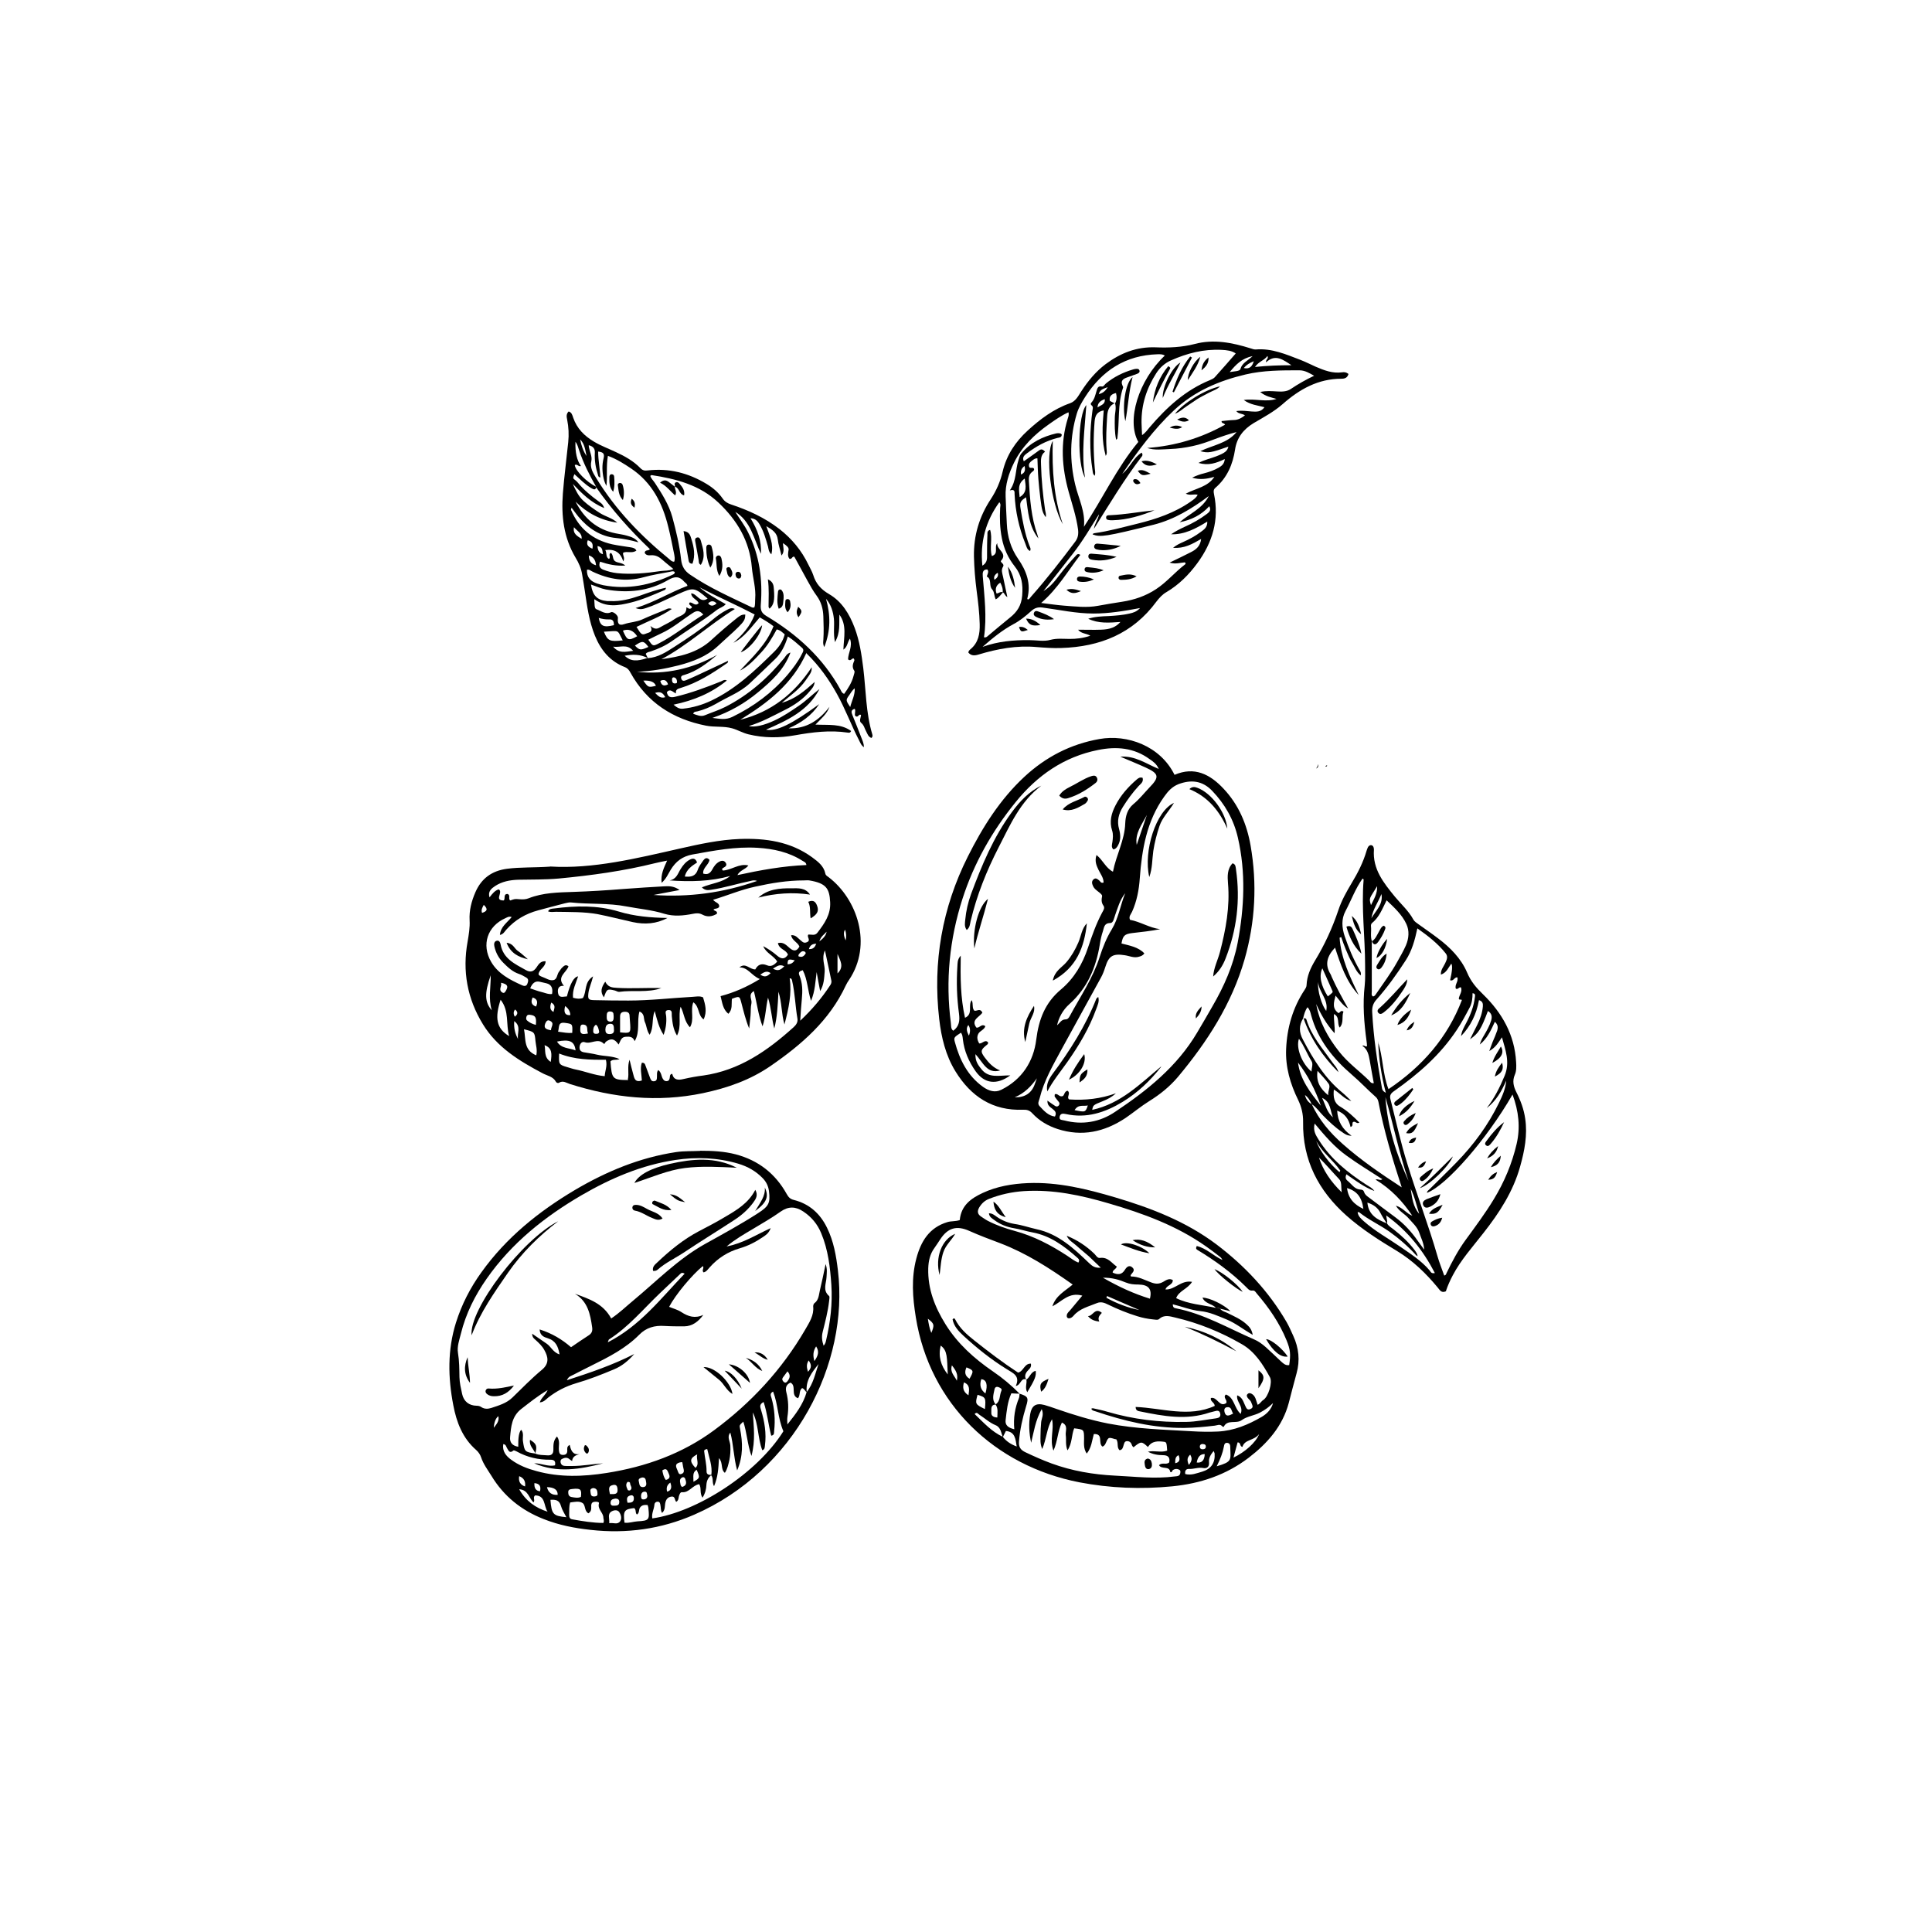 <?xml version="1.0" encoding="UTF-8"?><svg id="Layer_1" xmlns="http://www.w3.org/2000/svg" viewBox="0 0 144.57 144.57"><path d="M98.63,57.2c-.03.12-.07.22-.15.31q.17-.07.16-.23s0-.05,0-.08Z"/><path d="M99.18,57.37c.13-.03.13-.03.12-.11-.04.03-.11.03-.12.11Z"/><path d="M41.16,64.84c3.2.2,6.47-.61,9.74-1.35,1.46-.33,2.93-.65,4.44-.71,1.94-.07,3.81.19,5.43,1.37.43.32.87.64.99,1.22.03.15.16.2.26.28,2.11,1.62,3.3,5.01,1.51,7.68-.09.13-.17.26-.24.41-1.22,2.62-3.3,4.42-5.62,6.02-1.54,1.06-3.23,1.65-5.07,2.04-3.4.71-6.68.35-9.94-.68-.26-.08-.52-.29-.83-.1-.08.05-.19,0-.23-.07-.21-.4-.65-.45-1-.64-1.74-.92-3.4-1.93-4.46-3.66-1.18-1.92-1.55-3.99-1.15-6.19.09-.53.18-1.05.15-1.6-.04-.73.14-1.42.43-2.09.45-1.04,1.24-1.61,2.36-1.76,1-.13,2.01-.08,3.22-.16ZM46.98,80.78c.11-.46-.06-.96.13-1.48.09.38.17.71.26,1.03.09.32.12.7.66.52-.02-.45-.15-.91,0-1.33.18,0,.22.08.25.16.12.31.24.63.35.94.06.15.1.31.31.29.23-.02.21-.19.22-.35.01-.16-.03-.34.1-.49.23.18.22.43.32.62.07.13.15.22.31.21.17-.01.21-.13.23-.27.02-.1-.02-.23.18-.28.11.48.45.49.86.39.48-.11.97-.2,1.46-.26,2.7-.38,4.81-1.85,6.77-3.62.19-.17.33-.38.28-.65-.16-.93-.18-1.87-.39-2.79-.02-.1-.03-.22-.19-.21.17,1.14-.07,2.24-.39,3.45-.24-.84-.18-1.6-.45-2.45-.05,1.02-.09,1.9-.31,2.75-.2-.74-.22-1.5-.47-2.31-.17.74-.17,1.42-.41,2.15-.33-.89-.42-1.75-.65-2.64-.46.27-.12.63-.18.91-.07.3-.04.62-.07.94-.03.32-.07.63-.1.95-.27-.65-.42-1.3-.59-1.94-.13-.49-.14-.49-.7-.28-.05.37.07.79-.27,1.12-.42-.35-.45-.83-.58-1.32,1.02-.27,1.98-.69,2.94-1.28-.63-.25-.88-.88-1.53-.87.46-.39.76.16,1.19.15.18-.35.46-.48.87-.31.31.14.56-.03.77-.28-.28-.45-.84-.63-1.05-1.15.37.2.72.43,1.03.7.32.28.58.3.82-.06-.12-.38-.66-.39-.75-.87.42-.11.65.18.89.38.33.28.54.2.72-.12-.14-.34-.56-.45-.62-.85.35-.03.49.21.67.35.16.12.26.29.52.17.32-.15-.05-.39.1-.57.24-.01.49.11.68-.14.52-.68,1-1.35.95-2.28-.05-1.05-.32-1.42-1.56-1.63-.13-.02-.27,0-.4,0-1.24,0-2.45.2-3.66.47-1.07.23-2.07.66-3.14.98.17.22.48.23.46.51-.09.19-.29.11-.43.22.06.13.33.09.25.32-.35.21-.71.26-1.08.06-.24-.13-.46-.11-.71-.06-.71.14-1.42.21-2.13,0-.92-.29-1.89-.37-2.83-.55-1.38-.27-2.77-.15-4.15-.3-.15-.02-.31.03-.46.06-.67.17-1.34.35-2.01.53-.93.25-1.73.71-2.38,1.44-.13.14-.21.34-.48.4.04-.61.54-.92.88-1.34-.23-.07-.34.03-.46.08-1.36.6-1.82,1.99-1.08,3.27.52.9,1.41,1.35,2.32,1.76.15.07.32.08.39-.11.06-.16.13-.35-.08-.47-.18-.1-.35-.21-.54-.27-.49-.16-.84-.5-1.19-.85-.34-.34-.56-.76-.66-1.23-.03-.16-.02-.34.16-.4.2-.06.28.11.31.27.19,1.07,1.07,1.46,1.89,1.92.34.19.57.12.79-.19.15-.22.3-.5.69-.47-.01.46-.52.6-.53.99.07.1.17.14.28.18.27.09.54.3.83.24.3-.06.26-.44.43-.64.07-.08.12-.19.2-.27.14-.13.28-.31.5-.12-.16.48-.92.79-.34,1.46-.48-.04-.49.34-.43.59.09.35.41.2.65.2q.37-1.45.84-1.5c-.17.53-.44,1.02-.38,1.6.28.08.51.1.74.02.3-.49.07-1.18.76-1.62-.12.5-.3.86-.35,1.25-.05.45-.01.52.44.53.85.02,1.7.03,2.55.03,1.61,0,3.22-.19,4.83-.28.24-.01.49-.08.76.04.16.53.32,1.07.04,1.65-.45-.32-.29-.95-.77-1.28-.24.62.1,1.28-.25,1.87-.44-.45-.43-1.04-.7-1.54-.2.69.1,1.44-.27,2.16-.3-.49-.34-.98-.39-1.46-.02-.18.07-.46-.24-.45-.34.01-.19.28-.18.46.04.48-.03.94-.19,1.4-.35-.52-.48-1.1-.67-1.79-.24.63-.05,1.22-.38,1.78-.23-.34-.22-.67-.35-.94-.12-.25.01-.63-.41-.8-.21.73.07,1.5-.36,2.22-.13-.35-.38-.35-.67-.33-.36.02-.39.34-.53.58-.31-.44-.56-.49-.95-.21-.06.04-.09.22-.17.14-.44-.44-.94.06-1.4-.1-.22-.08-.37.09-.4.33-.03.25.09.38.32.42.33.06.67.1.99.18.54.13,1.13.08,1.68.33-.24.1-.5-.01-.68.17.1,1.33.15,1.39,1.33,1.4ZM55.15,65.49c1.75-.38,3.45-.69,5.19-.76-.02-.21-.17-.24-.28-.31-1.03-.66-2.18-.91-3.38-.98-1.65-.1-3.25.21-4.86.5-.76.14-1.25.52-1.63,1.14-.19.31-.33.67-.68.98-.08-.64.17-1.12.41-1.66-.34.07-.63.12-.9.19-2.37.59-4.79.92-7.22,1.15-1.01.09-2.02.07-3.02.09-.62.02-1.21.13-1.73.47-.27.18-.56.4-.42.85.22-.29.41-.52.69-.6.36.21-.38.84.38.83.13-.16-.05-.45.25-.49.3.07.04.39.24.49.33-.12.33-.12.7-.09.23.02.45.01.66-.07,1.09-.43,2.23-.44,3.37-.48,1.25-.04,2.5-.12,3.75-.22,1.03-.08,2.05-.14,3.08-.2.36-.02.72,0,1.1.28-.7.13-1.32.25-1.95.37,2.63.18,5.19-.15,7.75-1.05-.22-.08-.35-.03-.48,0-.99.2-1.95.51-2.95.66-.25.04-.47.06-.7-.18.73-.31,1.51-.35,2.12-.85-1.48.41-2.98.44-4.54.33.53-.09.62-.52.83-.85.18-.29.39-.55.7-.71.24-.12.42-.09.53.22-.4.26-.79.52-.92,1.05.48.05.82-.03.98-.52.08-.25.26-.47.41-.69.11-.15.26-.26.46-.04-.05.37-.52.6-.47,1.03.35.11.53-.04.68-.31.13-.24.28-.46.54-.59.17-.09.36-.09.47.1.11.18-.02.28-.17.36-.06.03-.17.09-.05.21.64-.02,1.2-.55,1.91-.38-.22.31-.63.34-.83.74ZM60.69,74.9c-.26-.81-.26-1.61-.62-2.3-.25.07-.35.15-.25.39.24.57.24,1.17.18,1.78-.05.49-.08.98-.12,1.61.92-.87,1.62-1.71,2.22-2.62.08-.11.14-.24.11-.38-.14-.7-.3-1.4-.48-2.26-.28.63.02,1.1-.02,1.58-.04.5-.05.99-.34,1.46-.09-.47-.18-.94-.26-1.42-.1.7-.11,1.41-.42,2.15ZM41.84,78.82c-.04.82-.02.85.6,1.03.21.06.43.14.64.18.71.14,1.4.43,2.17.5.02-.41.21-.75.09-1.23-1.16.01-2.34,0-3.51-.47ZM37.46,74.81c-.44,1.34-.33,2.15.64,2.72-.26-.88.03-1.87-.64-2.72ZM46.4,77.25c.76.08.79.05.76-.56-.01-.22-.04-.44-.05-.67,0-.23-.13-.31-.34-.31-.25,0-.37.1-.37.36,0,.39,0,.79,0,1.17ZM40.13,78.97c.09-.42-.03-.74-.06-1.06-.06-.69-.07-.69-.86-.89.15.72-.05,1.56.92,1.95ZM39.68,73.96c.3.1.55.2.8.26.27.06.54.2.83.16q.12-.67-.42-.8c-.17-.04-.35-.08-.52-.12q-.47-.1-.7.51ZM41.76,77.2c.42.06.74.12,1.06.09.03-.68.02-.67-.55-.75-.53-.07-.41.31-.51.66ZM36.72,72.98c-.48,1.35-.45,2.02.08,2.62-.27-.87-.07-1.75-.08-2.62ZM43.07,78.6c-.08-.69-.46-.85-1.39-.66.32.53.87.46,1.39.66ZM45.94,77.02c0-.23-.02-.44-.31-.41-.25.02-.32.2-.33.43,0,.21.06.33.3.34.27,0,.37-.12.34-.35ZM40.1,76.68c.05-.55-.03-.69-.42-.74-.12-.02-.23-.01-.28.12-.04.11-.05.23.05.31.17.15.37.25.64.32ZM40.75,78.21c.09.41-.07.91.46,1.25.09-.59.12-1.04-.46-1.25ZM62.67,72.84c.53-.51.19-.98,0-1.46v1.46ZM45.92,76.08c-.02-.16.04-.36-.22-.39-.25-.03-.3.12-.3.32,0,.2-.02.42.26.44.25.01.26-.18.26-.37ZM38.77,77.76c-.11-.41.27-.94-.29-1.35-.04.52.06.94.29,1.35ZM44,77.33c-.12-.25.06-.61-.33-.66-.27-.04-.24.19-.25.37-.02.38.22.37.58.29ZM42.29,75.28q-.2.73.39.68-.02-.41-.39-.68ZM39.86,74.64q-.25.51.25.68.25-.52-.25-.68ZM41.23,77.09c0-.27.3-.53-.09-.71-.18-.09-.27.05-.34.21-.13.33.04.44.42.5ZM37.49,73.55c.08.27-.23.51.1.72.15.09.22-.05.29-.18.16-.29.09-.45-.38-.55ZM44.6,76.67c-.2.14-.21.32-.21.49,0,.19.13.21.27.2.14-.01.2-.1.16-.23-.04-.15-.05-.31-.23-.46ZM41.25,75.02q-.2.53.17.7c.03-.24.22-.48-.17-.7ZM59.74,71.55c.28.13.43-.01.55-.21.01-.02-.02-.09-.04-.11-.23-.14-.35.04-.48.18-.01.01,0,.04-.03.13ZM57.84,72.48c.41.24.6.06.85-.17-.35-.19-.55,0-.85.17ZM56.89,72.93c.37.25.55.1.78-.11-.29-.21-.49-.08-.78.11ZM38.54,75.54c-.14.18-.12.35-.02.54q.37-.27.02-.54ZM59.47,71.86c-.49-.11-.52-.09-.54.29.24.01.4-.09.54-.29ZM61.31,70.44q.5-.36.54-.72c-.18.22-.41.32-.54.72ZM63.24,69.57q-.2.26.04.8c.06-.28.05-.53-.04-.8ZM36.2,67.71c-.11.21-.21.37-.13.6.35-.11.49-.26.13-.6ZM61.08,70.62c-.26,0-.46.09-.55.4.34.02.46-.17.55-.4Z"/><path d="M41.01,68.2c.09-.21.29-.2.45-.22,1.63-.21,3.25-.25,4.84.23,1.18.36,2.41.46,3.64.48-.82.45-1.7.5-2.59.31-.87-.19-1.74-.42-2.61-.59-1.04-.19-2.09-.16-3.14-.18-.2,0-.4.05-.6-.04Z"/><path d="M56.73,67.18c.71-.65,1.6-.72,2.51-.71.49,0,1.02-.06,1.37.47-1.31-.19-2.59-.1-3.88.23Z"/><path d="M49.51,73.93c-1.04.38-2.13.14-3.18.29-.1.01-.21-.07-.32-.1-.57-.14-.6-.12-.82.51-.3-.42-.19-.75.1-1.17.21.42.52.44.88.46,1.11.07,2.23-.02,3.34.02Z"/><path d="M60.66,68.72c-.08-.45.02-.85-.18-1.24.41-.18.57.03.67.32.14.38,0,.63-.49.92Z"/><path d="M39.5,71.78c-.7-.16-1.29-.45-1.59-1.23.49.04.58.43.83.6.27.18.51.42.76.63Z"/><path d="M52.39,86.11c.9,0,1.79.04,2.67.27,1.69.45,2.96,1.44,3.81,2.97.13.23.25.37.53.44,1.16.29,1.97,1.02,2.49,2.09.49,1,.68,2.08.81,3.18.84,6.95-3.22,15-10.75,18.28-2.47,1.08-5.06,1.44-7.75,1.14-1.21-.13-2.39-.36-3.52-.81-1.66-.65-2.98-1.7-3.91-3.24-.28-.45-.6-.87-.77-1.38-.06-.2-.21-.41-.37-.55-1.02-.89-1.47-2.08-1.71-3.35-.4-2.07-.44-4.14.2-6.18.43-1.36,1.07-2.61,1.9-3.76,1.86-2.6,4.28-4.55,7.01-6.17,2.36-1.39,4.84-2.42,7.56-2.83.6-.09,1.21-.06,1.81-.09ZM60.37,104.19c-.13-.09-.17-.27-.35-.32-.25.19-.12.55-.31.76-.58-.22-.08-.93-.56-1.17-.33.15-.39.39-.31.72.16.61.18,1.24.08,1.86-.03.18,0,.37,0,.55.61-.76,1.18-1.5,1.44-2.42.5-.62.64-1.38.89-2.1-.49.62-.99,1.24-.88,2.11ZM53.23,110.38c.09-.69-.17-1.31-.31-1.95-.18.03-.23.08-.23.15.05.51.19,1,.18,1.52,0,.24.17.28.38.26-.25.19-.37.43-.39.74-.01.33-.09.64-.29.97-.24-.35-.06-.72-.25-1.01-.51.08-.75.66-1.3.6-.11-.01-.18.17-.22.31-.03.15-.03.32-.2.41-.13-.12-.06-.44-.37-.39-.25.04-.38.19-.44.44-.06.25.01.56-.25.78-.12-.21-.08-.4-.12-.57-.02-.13-.04-.28-.22-.27-.12,0-.22.09-.23.21-.02.35-.23.67-.16,1.04,3.34-.47,7.85-3.38,9.81-6.52-.42-.98-.4-2.03-.77-2.97-.27.14-.17.31-.12.48.23.81.29,1.63.2,2.46-.02.13.04.32-.22.36-.22-.83-.29-1.69-.57-2.52-.34.18-.26.37-.19.6.26.86.41,1.74.29,2.65-.02.14,0,.3-.2.36-.35-.93-.27-1.95-.71-2.83.07,1.06.21,2.1-.1,3.26-.31-.9-.34-1.76-.61-2.57-.31.28-.29.27-.24.55.2,1.02.24,2.02-.22,3.1-.27-1-.27-1.94-.51-2.83-.28.33-.01.66,0,.98.02.36,0,.72-.07,1.07-.08.34-.15.68-.34.96-.34-.27-.11-.73-.44-1.1-.04.77-.08,1.43-.37,2.1-.17-.29-.02-.6-.22-.82ZM40.07,108.77h-.01c.27.13.57.1.86.13.33.03.5-.08.49-.45,0-.31-.02-.65.27-.96.25.36.11.7.14,1.02.02.2.06.36.3.36.22,0,.33-.09.33-.32,0-.14-.05-.31.18-.43.09.39.21.77.74.69-.3.08-.53.19-.56.52-.11-.08-.17-.11-.21-.15-.19-.16-.39-.09-.56,0-.11.06-.11.19-.08.3.09.25.31.21.51.22.11,0,.22,0,.34,0,.78,0,1.55-.15,2.32-.2-1.72.45-3.44.74-5.16,0,.52-.02,1.02.27,1.56.15.06-.31-.05-.42-.35-.42-.89.01-1.73-.18-2.52-.62-.07-.04-.21-.1-.24-.07-.29.25-.37,0-.48-.18-.07-.11-.07-.27-.28-.3-.09.54.21.89.59,1.17.57.42,1.22.67,1.89.85,1.74.48,3.49.42,5.26.14,2.92-.46,5.66-1.44,8.04-3.2,2.76-2.04,5.07-4.53,6.81-7.52.31-.54.67-1.07.6-1.74,0-.08.03-.2.09-.24.33-.24.33-.62.41-.96.15-.62.28-1.25.43-1.97.14.38.08.68.07.96-.02.49-.31,1,.19,1.43.06.06.01.26,0,.39-.09.78-.29,1.54-.48,2.3-.09.36-.05.67.07,1.03.14-.15.16-.29.19-.42.32-1.36.48-2.74.39-4.13-.09-1.32-.24-2.63-.76-3.87-.28-.68-.73-1.22-1.35-1.63-.57-.38-1.11-.39-1.68.01-.67.48-1.4.89-2.11,1.32-.64.38-1.29.75-1.94,1.29,1.23-.23,2.18-.86,3.3-1.37-.15.4-.37.52-.57.66-.54.37-1.12.67-1.75.85-.88.26-1.63.73-2.24,1.42-.14.15-.26.35-.47.38-.15-.18.08-.33-.05-.47-.82.67-2.05,2.15-2.52,3.05.31.13.64.21.91.39.52.34,1.03.5,1.65.21-.37.5-.81.85-1.43.86-.49,0-.99,0-1.48-.03-.73-.05-1.36.12-1.89.66-1.01,1.02-2.27,1.66-3.54,2.29-.46.23-.92.46-1.38.7-.16.09-.37.12-.49.41,1.76-.57,3.44-1.14,5.04-1.96-.43.49-.91.9-1.52,1.15-.93.39-1.87.76-2.84,1.04-.77.23-1.45.58-2.08,1.07-.17.14-.33.34-.63.36.11-.35.41-.51.59-.92-.78.46-1.36.94-1.96,1.4-.73.56-.78,1.34-.85,2.12-.04.42.19.65.61.72q-.02-1.03.22-1.27c.22.25.09.56.13.84.12.8.13.82.94.94ZM45.75,98.65c.61-.41,1.09-.88,1.61-1.31,1.76-1.46,3.36-3.11,5.37-4.24,1.35-.75,2.71-1.49,4.01-2.33.77-.5.92-.74.8-1.65-.05-.37-.2-.68-.46-.95-.51-.53-1.13-.88-1.83-1.09-1.55-.46-3.13-.52-4.72-.28-2.52.38-4.81,1.36-7,2.63-2.78,1.62-5.25,3.59-7.11,6.25-.88,1.26-1.56,2.61-1.93,4.11-.12.48-.3.97-.22,1.45.1.6.1,1.2.11,1.81.01.43.11.84.2,1.26.12.56.52.87,1.08.88.14,0,.26.03.37.11.23.15.49.13.72.06.57-.19,1.15-.35,1.6-.79.72-.7,1.43-1.43,2.2-2.07.57-.47.47-.97.18-1.48-.16-.3-.41-.53-.66-.76-.1-.09-.24-.17-.25-.46.42.29.75.52,1.08.74.33.22.49.66.97.81-.1-.61-.3-1.03-.88-1.21-.27-.08-.59-.2-.61-.66.92.29,1.67.74,2.35,1.33.46-.31.88-.61,1.31-.88.24-.15.31-.33.27-.61-.14-.98-.32-1.93-1.29-2.51,1.05.38,2.1.72,2.71,1.84ZM42.67,112.42c-.11.34-.06.63-.08.92,0,.17.03.32.23.35.78.14,1.56.27,2.33.27.08-.18,0-.28,0-.39,0-.39-.46-.63-.33-1.08.03-.11-.2-.13-.33-.11-.15.01-.23.09-.25.25-.01.21.06.45-.21.61-.32-.17-.2-.62-.44-.77-.26-.17-.6-.08-.94-.04ZM45.49,100.44c2.42-1.24,3.97-3.29,5.74-5.13-.2-.12-.27-.04-.33.02-.51.48-1.01.96-1.51,1.43-1.25,1.19-2.35,2.53-3.82,3.47-.03.02-.03.07-.09.21ZM46.73,113.94c.33.05.65-.08.98-.1.86-.05.9-.11.81-.97,0-.09-.04-.17-.06-.25-.23-.02-.43,0-.56.18-.12.15-.03.41-.24.53-.15-.13-.03-.37-.21-.48-.74.08-.83.21-.72,1.1ZM40.97,113.11c-.29-.42-.14-1.21-.93-1.21-.2.17.03.36-.12.52-.35-.32-.39-.94-1.07-.98.5.88,1.21,1.39,2.13,1.68ZM41.19,112.23c.08,1.08.2,1.21,1.19,1.3-.14-.28-.32-.54-.4-.83-.12-.45-.41-.5-.79-.47ZM45.59,113.98c.31-.06.62.14.82-.15.14-.21.06-.49-.08-.69-.13-.18-.39-.14-.55-.05-.35.19-.16.53-.19.89ZM43.47,112.01c.07-.57-.03-.66-.64-.59-.16.02-.32.03-.31.25,0,.17.05.31.24.35.24.04.48.1.71-.01ZM40.93,111.28q.14.62.8.58.02-.56-.8-.58ZM45.64,111.8c.32,0,.61.06.57-.38-.02-.2-.08-.35-.33-.3-.41.08-.3.35-.24.68ZM51.05,109.41c-.09.01-.15.01-.21.03-.37.11-.25.34-.15.57.06.14.09.36.29.29.31-.1.16-.36.13-.57-.01-.11-.04-.21-.06-.33ZM39.29,111.23q.08-.57-.44-.77-.1.59.44.77ZM48.08,110.55c-.15.05-.34.08-.28.29.05.17.02.44.3.44.24,0,.29-.17.25-.36-.03-.16-.02-.37-.28-.36ZM52.17,108.83c-.57.29-.58.53-.13,1.01.32-.29.04-.62.13-1.01ZM58.93,102.61c-.13.18-.24.32-.34.46-.1.14-.04.25.06.34.14.12.24,0,.31-.1.15-.21.21-.43-.04-.7ZM39.99,110.98q-.04.57.42.61c.07-.32.02-.57-.42-.61ZM49.84,110.74c.35-.1.28-.31.18-.52-.08-.19-.15-.41-.46-.19.05.24.09.5.27.72ZM46.04,112.14c-.13.03-.32.03-.35.27-.02.16.05.27.22.26.19-.01.43.03.43-.28,0-.16-.08-.25-.29-.25ZM51.89,110.88c.49-.27.5-.31.24-.9-.34.21-.23.52-.24.9ZM44.39,111.35c-.12.02-.24.07-.21.24.03.16-.01.38.25.39.13,0,.29-.02.28-.19-.01-.19-.01-.41-.31-.44ZM50.16,110.94q-.36.24-.24.68.45-.12.24-.68ZM51.03,111.27c.4-.11.33-.37.24-.62-.03-.09-.13-.14-.21-.1-.27.13-.16.36-.13.57,0,.04.05.07.1.15ZM46.96,112.45c.27,0,.48-.03.47-.34,0-.16-.09-.25-.25-.21-.29.07-.3.26-.22.55ZM36.95,106.84c.18-.25.43-.48.34-.87q-.3.24-.34.87ZM60.94,101.85c.27-.39.39-.7.13-1.1-.23.35-.25.67-.13,1.1ZM48.44,111.91c-.04-.11,0-.29-.19-.29-.19,0-.27.13-.28.3,0,.13,0,.29.18.28.17,0,.3-.09.29-.29ZM46.97,110.88c-.19.19-.09.41.01.62.01.03.14.04.17.02.23-.17,0-.35,0-.53,0-.07-.06-.11-.19-.1ZM60.51,101.8c-.19.31-.14.54-.05.85.27-.29.29-.51.05-.85Z"/><path d="M52.64,102.3c.83-.06,2.06,1.12,2.17,2.01-.46-.27-.63-.76-1-1.06-.37-.3-.74-.6-1.17-.95Z"/><path d="M56.12,103.48c-.53-.47-1.01-.89-1.58-1.39.77.07,1.49.73,1.58,1.39Z"/><path d="M55.81,101.61c.56.15.98.46,1.23.98-.52-.19-.79-.7-1.23-.98Z"/><path d="M55.5,103.91c-.48-.51-.87-.92-1.27-1.34.45.06.98.61,1.27,1.34Z"/><path d="M56.46,101.2c.45-.04.77.18.99.55-.38-.08-.65-.37-.99-.55Z"/><path d="M40.07,108.77c-.13-.33-.49-.58-.41-1.03.49.29.55.48.39,1.03h.01Z"/><path d="M43.75,108.15c.05,0,.08-.02.1,0,.18.15.29.33.16.57-.03.05-.12.07-.17.01-.17-.18-.19-.37-.08-.57Z"/><path d="M56.52,89.04c.22.39.05.67-.15.94-.39.53-.88.96-1.42,1.31-1.25.82-2.53,1.6-3.77,2.43-.65.43-1.37.76-1.96,1.28-.08.07-.19.12-.35.1-.08-.31.15-.48.33-.65.94-.89,1.94-1.71,3.1-2.32.65-.34,1.31-.68,1.94-1.06.89-.52,1.78-1.05,2.28-2.04Z"/><path d="M55.12,87.38c-1.29-.06-2.57-.14-3.86.02-1.29.16-2.47.69-3.79,1.12.34-.63,1.23-1.1,2.66-1.43,1.69-.38,3.38-.54,5,.29Z"/><path d="M41.79,91.37c-1.45,1.1-2.73,2.36-3.78,3.87-1.03,1.49-2.07,2.96-2.72,4.68-.21-1.92,3.79-7.19,6.49-8.54Z"/><path d="M38.45,103.69c-.38.51-.86.81-1.5.79-.18,0-.35-.04-.5-.16-.09-.07-.15-.17-.1-.29.04-.09.12-.14.21-.13.64.06,1.26-.09,1.89-.22Z"/><path d="M49.58,91.18c-.33.19-.55.05-.78-.04-.44-.17-.81-.47-1.29-.55-.12-.02-.2-.11-.19-.24.02-.17.16-.2.3-.19.3.01.56.17.81.31.38.21.85.27,1.15.71Z"/><path d="M34.99,101.56c.03.65.17,1.28.18,1.92-.46-.61-.47-1.26-.18-1.92Z"/><path d="M50.23,90.54c-.6.09-.98-.24-1.4-.44-.03-.01-.04-.13,0-.18.03-.04.12-.09.16-.08.42.18.88.27,1.25.7Z"/><path d="M57.23,88.86c.32.68.15,1.12-.72,1.76.37-.63.78-1.11.72-1.76Z"/><path d="M51.27,89.96c-.54-.1-.59-.13-1.14-.59.53.02.82.35,1.14.59Z"/><path d="M71.82,91.28c.11-1.09.85-1.61,1.71-2.01,1.07-.5,2.22-.69,3.39-.74,2.25-.09,4.4.44,6.53,1.07,2.7.8,5.31,1.81,7.58,3.52,2.11,1.6,3.9,3.5,5.24,5.8.19.33.34.68.5,1.03.42.91.52,1.85.25,2.82-.2.73-.39,1.46-.58,2.2-.46,1.74-1.59,3.03-3,4.11-1.69,1.29-3.61,1.93-5.71,2.14-2.34.23-4.66.14-6.96-.3-6.33-1.23-11.2-5.86-12.24-12.35-.24-1.48-.35-2.93.04-4.4.34-1.28.96-2.31,2.32-2.72.28-.09.58-.04.92-.15ZM74.5,105.09c.37-.24.28-.68.43-1.01.08-.16-.08-.23-.21-.28-.15-.06-.27,0-.3.16-.08.39-.22.78.09,1.14-.42.02-.31.37-.33.6-.02.25.17.36.45.37,0-.36.08-.69-.14-.98ZM75.05,107.53c.26.33.6.55,1.03.71-.09-.58-.13-1.1-.81-1.16-.07.15-.15.3-.23.46-.13-.32-.15-.73-.53-.89-.47-.19-.82-.53-1.23-.79-.09-.05-.17-.24-.35-.05.66.63,1.27,1.32,2.12,1.71ZM90.97,97.85c.12,0,.24,0,.33.08.14.19.38.23.57.33.48.24.98.45,1.39.82.21.19.41.38.48.81-.72-.42-1.27-.87-1.94-1.15-.64-.26-1.27-.56-1.98-.63-.7-.07-1.36-.34-2.06-.51,0,.26.13.28.23.3,2.09.41,3.92,1.49,5.84,2.32.33.14.62.35.89.59.37.33.72.67,1.08,1.01.19.17.37.38.67.33.12-.81.09-1.15-.2-1.86-.53-1.3-1.32-2.44-2.23-3.5-.08-.1-.15-.24-.31-.22-.25.04-.36-.15-.5-.28-1.09-1.08-2.32-1.97-3.63-2.76-.08-.05-.14-.11-.05-.29.72.16,1.25.74,1.92,1.04-.05-.11-.12-.19-.2-.25-.34-.26-.67-.52-1.02-.76-2.21-1.56-4.71-2.47-7.28-3.22-2.07-.61-4.17-1.06-6.35-.92-.9.06-1.77.25-2.61.58-.33.13-.56.35-.74.65-.17.3-.11.51.15.68.17.11.33.23.51.32.64.33,1.3.56,2,.75,1.41.38,2.71,1.06,3.93,1.86.27.18.53.39.83.51.13-.19.02-.28-.08-.37-.98-.87-2.01-1.64-3.35-1.89-.46-.08-.91-.24-1.37-.31-.54-.09-1.04-.28-1.48-.61-.16-.12-.38-.22-.41-.51.26,0,.41.14.57.25.41.29.87.47,1.36.55.56.08,1.09.27,1.63.39,1.64.35,2.79,1.44,3.94,2.54.23.22.44.38.87.34-.35-.33-.61-.59-.89-.85-.3-.27-.62-.51-.92-.79-.26-.24-.6-.4-.74-.75.79.32,1.47.77,2.07,1.35.12.12.23.34.42.31.61-.08.87.39,1.26.65-.08.22-.32.25-.31.45.37.17.68.18.92-.22.11-.18.31-.39.55-.17.25.22,0,.39-.12.57-.02.02.01.07.02.11.55-.01,1.03.27,1.53.45.33.12.58.12.88-.05.21-.12.45-.3.72-.13,0,.38-.46.37-.55.7.7.04,1.17-.72,1.99-.57-.34.55-.98.66-1.19,1.22.94.46,1.96.5,2.93.72ZM76.26,104.28c.66.2.73.3.52.96-.26.86-.46,1.73-.53,2.63-.03.4.11.62.46.79.65.31,1.3.6,1.98.85,1.53.56,3.13.83,4.73.91,1.49.07,2.99.26,4.49.06.18-.02.37-.01.41-.25.01-.09.03-.19-.06-.24-.17-.1-.34-.09-.5.02-.06.04-.03.19-.19.14-.06-.49-.65-.17-.84-.51.22-.24.55,0,.76-.21.08-.36-.08-.54-.46-.54-.4,0-.78-.07-1.13-.26.48-.11.97.09,1.44-.08-.04-.57-.05-.63-.22-.66-.46-.06-.93-.08-1.22.39-.47-.44-.52-.44-1.08.02-.04-.05-.1-.09-.11-.14-.06-.19-.16-.32-.37-.32-.21,0-.22.19-.27.33-.05.14-.06.31-.29.35-.24-.21-.06-.56-.25-.82-.18,0-.35-.14-.56-.09-.22.17-.19.54-.47.64-.36-.25.1-.98-.65-.94-.14.49-.17,1.02-.53,1.46-.26-.38-.2-.77-.2-1.14-.01-.66,0-.66-.74-.75-.21.51-.14,1.12-.5,1.65-.17-.42-.08-.79-.13-1.14-.04-.31.21-.72-.29-.94-.32.65-.31,1.39-.63,2.1-.31-.83.07-1.6-.11-2.35-.39.66-.4,1.44-.73,2.23-.17-.4-.13-.71-.13-1.01,0-.34.02-.67.05-1.01.03-.28.22-.55.04-.97-.48.87-.59,1.71-.79,2.52-.16-.72-.19-1.44-.07-2.15.11-.63.43-.84,1.05-.68.3.08.6.19.89.29,1.27.44,2.56.84,3.88,1.1,2.07.4,4.18.46,6.28.58.65.04,1.3.05,1.95.02,1.2-.06,2.26-.51,3.28-1.1.4-.24.71-.56.84-1.03-.29.29-.61.52-.97.71-.44.23-.98.28-1.36.56-.43.32-1.08-.08-1.36.51,0,0-.09-.01-.11-.04-.17-.2-.37-.07-.56-.05-.76.09-1.51.16-2.28.17-2.3.02-4.49-.51-6.64-1.24-.12-.04-.26-.05-.32-.2.04-.01.09-.04.13-.03.37.08.75.16,1.11.27,1.91.56,3.86.79,5.84.75.77-.01,1.51-.17,2.27-.27.2-.03.35-.11.3-.35-.05-.25-.22-.24-.41-.18-.13.04-.26.06-.39.1-1.73.59-3.46.27-5.17-.08-.16-.03-.36-.05-.36-.34,1.99.08,3.98.81,5.92-.08-.02-.27-.36-.33-.29-.59.48-.12.63.73,1.15.38.11-.24-.28-.41-.03-.64.64.22.61,1.01,1.11,1.45.23-.58-.35-.89-.26-1.39.4.15.46.5.6.78.08.17.14.35.38.25.3-.12.13-.31.07-.5-.07-.22-.35-.3-.33-.55.09-.16.22-.17.35-.1.32.17.34.53.46.83.2-.09.26-.26.42-.36.38-.24.71-1.32.5-1.7-.53-.97-1.13-1.92-2.11-2.48-1.56-.9-3.22-1.58-4.98-1.99-.39-.09-.82-.24-1.2.11-.11.1-.3.04-.46.03-.4-.04-.8-.12-1.18-.24-.75-.23-1.48-.53-2.18-.87-.26-.13-.53-.24-.84-.11-.62.26-1.29.4-1.75.95-.07.08-.17.16-.27.18-.16.04-.26-.06-.23-.23.02-.16.16-.26.26-.38.28-.34.57-.68.9-1.08-1-.29-1.54.45-2.24.8.25-.8.94-1.14,1.52-1.63-1.75-1.24-3.48-2.35-5.42-3.09-.77-.29-1.55-.58-2.31-.92-.93-.42-1.6-.25-2.17.61-.15.22-.29.45-.45.67-.33.45-.44.96-.46,1.52-.04,1.54.49,2.89,1.29,4.18.91,1.46,2.15,2.57,3.55,3.53.72.49,1.39,1.05,2,1.67-.19,0-.39-.02-.62-.03-.29.63-.35,1.32-.43,2-.05.4.21.58.65.69-.08-.85.05-1.61.35-2.34.04-.1.03-.22.04-.33ZM86.05,97.17c.17-.71-.1-1.04-.87-1.05-.34,0-.61-.02-.96-.16-.45-.19-.99-.36-1.69-.35,1.2.69,2.32,1.2,3.52,1.57ZM90.82,108.58c-.25.28-.38.56-.35.83.04.39-.2.49-.44.44-.37-.07-.7.09-1.06.07-.21-.01-.32.12-.28.38.45.12.86-.06,1.28-.18q.99-.3.92-1.36s-.02-.04-.07-.18ZM91.05,109.72c1.16-.34,1.04-.46,1.01-1.39,0-.14,0-.33-.21-.36-.22-.03-.24.14-.27.29-.09.48-.27.93-.53,1.45ZM92.61,107.93c-.1.36-.2.73-.31,1.14.85-.4,1.68-1.13,1.92-1.76-.4.52-1.08.38-1.25.96-.23-.04-.09-.33-.36-.34ZM70.92,102.85c-.06-1.25-.01-1.79-.53-2.16-.19.79,0,1.48.53,2.16ZM73.7,105.44c.08-.85.06-.88-.55-1.07-.19.69-.18.71.55,1.07ZM73.74,104.27q.28-.99-.31-1.07-.23.67.31,1.07ZM85.26,98.03c-.81-.35-1.61-.7-2.42-1.05-.02.04-.03.08-.05.13.77.43,1.59.74,2.47.92ZM89.55,109.44q.57.07.6-.63-.49-.02-.6.63ZM72.55,103.17c.33-.59.32-.63-.23-.85-.16.35-.12.64.23.85ZM92.28,105.79c-.15-.22-.11-.54-.47-.49-.19.03-.22.19-.18.36.1.37.32.29.64.12ZM69.69,99.74c.25-.59.22-.7-.26-1.06.06.36.11.7.26,1.06ZM71.23,102.17c-.16.53.19.76.37,1.15.11-.48-.07-.77-.37-1.15ZM72.47,104.41c.06-.43.13-.77-.34-.97-.1.38-.09.69.34.97ZM87.94,109.49q.47-.09.25-.6c-.25.11-.25.33-.25.6ZM90.01,108.05c-.15,0-.23.08-.23.2,0,.13.08.2.21.2.15,0,.26-.07.24-.23-.01-.14-.13-.16-.22-.16ZM88.96,109.62c.25-.31.26-.5.1-.77-.22.21-.26.4-.1.77Z"/><path d="M90.97,97.85c-.28-.3-.8-.29-.99-.75.5,0,1.58.5,2.1,1.02-.32-.08-.55-.13-.78-.19-.1-.08-.21-.09-.33-.08Z"/><path d="M76.8,103.22c-.43-.14-.4.43-.79.49.35-.76-.21-.96-.68-1.26-1.17-.72-2.23-1.57-3.24-2.5-.37-.34-.72-.72-.81-1.23.1-.11.16-.06.19,0,.33.66.86,1.13,1.43,1.58,1.07.85,2.15,1.67,3.28,2.41.42-.09.46-.69.96-.67.07.31-.17.43-.29.59-.15.2-.19.4-.05.61v-.02Z"/><path d="M88.65,99.28c1.45.3,2.74.89,3.87,1.84-1.26-.68-2.55-1.31-3.87-1.84Z"/><path d="M71.48,92.32c-.27.48-.71.84-.89,1.38-.18.53-.2,1.09-.28,1.71-.36-1.31.16-2.68,1.18-3.09Z"/><path d="M76.79,103.24c.28-.16.33-.58.71-.66.05.38-.05.64-.63,1.6-.2-.34,0-.67-.07-.96v.02Z"/><path d="M81.4,98.48c.37.04.53-.69,1.05-.24-.16.18-.34.35-.19.65-.37-.04-.63-.14-.85-.41Z"/><path d="M94.17,103.88v-1.34c.49.38.5.63,0,1.34Z"/><path d="M85.85,109.14c.23.01.31.18.34.36.03.19-.01.39-.22.43-.23.04-.29-.17-.31-.35-.03-.18-.03-.37.2-.43Z"/><path d="M78.46,103.18c-.13.43-.25.74-.55.96-.15-.55-.06-.72.55-.96Z"/><path d="M96.36,101.51c-.52.08-1.09-.38-1.62-1.3.37,0,1.21.69,1.62,1.3Z"/><path d="M90.88,94.97c.61.23,1.74,1.14,2.11,1.7-.51-.23-1.84-1.3-2.11-1.7Z"/><path d="M86.01,93.78c-.78-.12-1.42-.4-2.13-.66.41-.27,1.56.1,2.13.66Z"/><path d="M86.44,93.34c-.59,0-1.12-.16-1.69-.54.57-.12,1.08.05,1.69.54Z"/><path d="M75.26,91.08c-.7-.18-.88-.62-.92-1.16.4.27.58.71.92,1.16Z"/><path d="M87.89,57.98c1.49-.64,2.65-.05,3.67,1.04,1.13,1.2,1.74,2.65,2.02,4.25.5,2.87.35,5.72-.45,8.52-.96,3.33-2.79,6.17-4.99,8.8-.61.72-1.34,1.31-2.15,1.81-.61.38-1.17.85-1.77,1.26-1.57,1.04-3.25,1.42-5.09.82-.73-.24-1.36-.61-1.88-1.17-.2-.22-.4-.28-.69-.27-2.28.09-3.91-.99-5.07-2.88-.73-1.19-1.05-2.53-1.21-3.91-.49-4.26.22-8.32,2.14-12.15,1.11-2.21,2.41-4.28,4.24-5.98,1.6-1.48,3.45-2.44,5.61-2.82,2.08-.37,4.55.51,5.62,2.68ZM71.9,77.28c-.5.33-.54.35-.45.69.36,1.33.95,2.53,2.11,3.36.41.29.88.46,1.36.22,1.56-.77,2.42-2.13,2.62-3.75.19-1.53.67-2.77,1.85-3.76.98-.82,1.62-1.91,2.02-3.12.3-.9.61-1.78,1.05-2.61.09-.17.24-.36.11-.54-.17-.24-.15-.45-.1-.72.02-.14-.35-.35-.53-.53-.07-.07-.12-.15-.16-.24-.07-.16-.11-.33.04-.47.17-.16.3-.03.44.08.08.07.12.22.32.15,0-.37-.24-.65-.39-.97-.15-.32-.29-.64-.14-1.09.49.39.68.96,1.23,1.25.25-1.27.88-2.36.92-3.62.02-.54.16-1.06.6-1.43.45-.37.81-.83,1.21-1.25.77-.79.72-1.04-.29-1.5-.59-.27-1.19-.51-1.89-.81,1.13-.08,1.92.53,2.88.92-.17-.39-.43-.56-.68-.73-1.17-.86-2.49-.97-3.86-.69-2.56.51-4.56,1.91-6.17,3.9-1.76,2.17-3.12,4.57-3.98,7.24-.97,3.03-1.28,6.12-.87,9.28.03.2-.02.44.18.59.45-.33.5-.76.43-1.28-.16-1.17-.2-2.35-.12-3.54.02-.23-.02-.5.25-.8-.03,1.63-.02,3.14.32,4.65.63-.28.2-.92.5-1.32.14.28,0,.58.2.79.19.05.42-.22.6.14-.19.33-.89.53-.45,1.12.23.07.38-.33.67-.1-.08.27-.4.34-.52.56-.14.26-.07.5.06.73.24.03.42-.32.66-.09.03.14-.07.18-.14.24-.41.34-.43.45-.12.88.31.42.66.8,1.17.99-.99.29-1.28-.61-1.85-1.22-.02.56.23.85.46,1.14.55.69,1.34.44,2.15.45-1.02.74-1.93.62-2.59-.3-.51-.72-.86-1.51-.96-2.4-.02-.18-.03-.38-.18-.53ZM86.88,79.84c-.81,1.03-1.74,1.92-2.87,2.61-1.32.8-2.71,1.26-4.27.91-.21-.05-.41-.04-.45.22-.04.25.19.22.34.26,1.37.36,2.67.13,3.81-.64,2.4-1.6,4.64-3.39,6.14-5.93.38-.64.76-1.29,1.13-1.94.88-1.51,1.58-3.08,1.91-4.82.49-2.61.61-5.22.01-7.83-.31-1.35-.97-2.51-1.93-3.51-.72-.75-1.57-.85-2.52-.49-.48.19-.79.54-1.07.94-1.3,1.82-1.66,3.93-1.82,6.09-.06.88-.22,1.72-.58,2.52-.08.18-.27.35-.15.6.77.14,1.45.6,2.25.7-.7.14-1.39.21-2.08.29-.59.07-.71.21-.81.78.61.16,1.25.26,1.71.74-.12.18-.27.21-.4.25-.37.12-.71-.06-1.06-.11-.88-.14-1.2.04-1.46.88-.09.28-.19.55-.33.8-.98,1.8-1.98,3.59-2.96,5.39-.63,1.17-1.3,2.32-1.62,3.62-.05.21-.2.41,0,.61.32.34.64.71,1.14.77.16-.31-.02-.44-.19-.58-.18-.14-.39-.26-.37-.61.23.16.4.29.58.4.08.05.18.06.26-.03.07-.08.08-.18.02-.26-.1-.13-.22-.26-.31-.4-.03-.04,0-.13,0-.19.24-.09.32.24.6.14.12-.07.12-.37.36-.4.26.21-.12.49.12.65,1.2.08,2.36-.05,3.49-.46-.29.28-.63.45-.98.59-.72.29-.72.29-.79.65,2.13-.46,3.58-1.94,5.15-3.24ZM84.18,66.86c-.38.49-.54,1.07-.74,1.63-.08.22-.13.58-.36.58-.47,0-.46.35-.55.61-.11.32-.18.65-.23.98-.28,1.74-.93,3.27-2.27,4.47-.51.45-.81,1.04-.93,1.59.2-.16.32-.44.63-.44.17,0,.25-.12.32-.25.79-1.46,1.73-2.83,2.24-4.43.23-.71.51-1.42.9-2.05.51-.84.64-1.8,1-2.69ZM77.61,80.66c-.44.62-.95,1.15-1.68,1.45q1.14.03,1.5-.98c.06-.16.11-.31.17-.47ZM85.06,63.22c.25-.75.51-1.49.76-2.24-.36.71-.91,1.36-.76,2.24ZM80.41,83.07c.81.17.82.16.99-.35-.34.08-.71-.11-.99.35ZM72.5,77.5q.19-.46-.04-.8c-.21.28-.09.52.04.8Z"/><path d="M77.92,58.79c-1.59,1.2-2.33,2.94-3.19,4.61-.91,1.77-1.64,3.6-2.1,5.53-.05.22-.05.47-.29.66-.2-.27-.13-.53-.11-.78.06-.65.21-1.29.43-1.9.8-2.15,1.68-4.27,3.05-6.13.59-.8,1.28-1.55,2.21-1.99Z"/><path d="M85.5,58.2c.09.33-.16.46-.31.63-.44.48-.82,1-1.17,1.56-.32.52-.45,1.05-.28,1.65.11.4.14.81-.07,1.2-.08.15-.17.29-.36.32-.17-.17-.1-.36-.07-.55.04-.29.07-.58-.02-.86-.22-.67-.06-1.28.25-1.88.39-.76.95-1.39,1.59-1.94.11-.09.22-.19.43-.13Z"/><path d="M79.26,59.54c.2-.33.49-.5.79-.65.54-.26,1.03-.62,1.61-.81.13-.04.29-.08.39.06.12.17.07.34-.07.45-.63.49-1.3.91-2.07,1.14-.21.06-.43.05-.65-.2Z"/><path d="M78.78,73.39c.13-.74.68-.99,1.02-1.39.38-.45.66-.94.89-1.47.21-.48.25-1.04.64-1.44-.19,1.78-.76,3.32-2.55,4.29Z"/><path d="M72.91,70.97c-.16-1.39.31-3.15,1.02-3.71-.34,1.34-.75,2.52-1.02,3.71Z"/><path d="M79.52,60.57c.43-.53,1.1-.64,1.65-.95.04-.02.14.02.18.06.08.07.08.18.02.26-.05.08-.11.16-.19.21-.51.29-1.01.61-1.66.42Z"/><path d="M76.72,77.97c-.29-1.04.12-1.89.65-2.7.12.5-.25.87-.35,1.32-.1.46-.2.92-.3,1.39Z"/><path d="M90.78,73.08c.04-.66.35-1.23.51-1.85.44-1.69.75-3.37.6-5.13-.04-.52-.07-1.07.34-1.5.25.07.23.29.26.47.33,2.29.06,4.5-.78,6.65-.2.52-.49.98-.94,1.36Z"/><path d="M78.37,81.67c-.11-.52.12-.93.38-1.29,1.31-1.76,2.48-3.6,3.29-5.65.02-.04.07-.06.14-.13.1.34-.05.62-.15.9-.52,1.44-1.29,2.73-2.17,3.98-.51.72-1.07,1.4-1.49,2.19Z"/><path d="M86,65.63c-.46-1.93.51-4.97,1.85-5.55-.4.65-.87,1.1-1.08,1.71-.21.62-.37,1.24-.47,1.89-.09.63-.06,1.28-.3,1.95Z"/><path d="M91.84,62.01c-.59-1.33-1.45-2.39-2.84-2.96.21-.21.42-.17.62-.09,1.05.4,2.13,1.86,2.22,3.06Z"/><path d="M79.99,80.79c.28-.68.67-1.28,1.14-1.91.2.67-.33,1.54-1.14,1.91Z"/><path d="M81.37,80.02c.03.53-.26.75-.59.98.02-.58.06-.65.59-.98Z"/><path d="M89.91,75.31c.01.38-.19.65-.42.9-.08-.41.2-.64.42-.9Z"/><path d="M60.35,48.84c-1.05,2.35-2.92,3.77-4.96,5.02,2.32-.58,4.05-1.95,5.35-3.93,0,.33-.02.37-.46.99-.23.33-.51.61-.81.87-.3.25-.61.5-.97.8.99-.27,1.69-.87,2.46-1.56-.04.34-.2.49-.33.65-.52.64-1.2,1.1-1.93,1.46-.86.43-1.7.9-2.67,1.19.44.11,1.14-.05,1.93-.42.64-.3,1.22-.69,1.79-1.08.56-.38,1.04-.86,1.57-1.27-.85,1.64-2.42,2.35-4,3.04.76.16,1.92-.4,3.98-1.91-.56.85-1.36,1.41-2.29,1.81,1.33.05,2.29-.6,3.06-1.61-.19.54-.62.88-1.05,1.33.97.05,1.89-.09,2.67.48-.07.16-.18.13-.26.12-1.33-.2-2.64-.03-3.94.2-1.17.21-2.32.21-3.48-.07-.42-.1-.8-.33-1.22-.45-.65-.18-1.31-.07-1.96-.2-2.47-.49-4.41-1.72-5.65-3.96-.1-.19-.2-.33-.42-.42-1.11-.43-1.8-1.27-2.24-2.35-.44-1.08-.59-2.22-.76-3.36-.06-.41-.13-.82-.2-1.23-.07-.45-.25-.86-.49-1.25-.89-1.49-1.08-3.13-.95-4.81.1-1.28.27-2.55.4-3.83.06-.57.03-1.13-.08-1.69-.04-.2-.09-.41.11-.61.23.06.28.28.34.46.28.82.84,1.37,1.56,1.8.52.31,1.09.52,1.64.78.67.31,1.32.67,1.84,1.21.17.17.32.19.55.16,1.58-.18,3.03.19,4.39,1.01.48.29.89.64,1.21,1.1.16.23.36.35.63.44,1.3.43,2.52.99,3.62,1.84.93.73,1.65,1.6,2.16,2.66.12.25.27.5.36.77.2.65.58,1.08,1.18,1.43.97.56,1.53,1.49,1.92,2.52.37.98.52,2.01.65,3.04.2,1.65.19,3.32.67,4.93.03.09.04.19-.06.28-.24-.08-.3-.31-.4-.5-.12-.21-.15-.45-.36-.62-.19-.15-.03-.39-.02-.6-.18-.12-.2.24-.42.08-.11-.12.05-.35-.05-.54-.3.08-.26.26-.17.48.23.56.45,1.12.67,1.69.08.21.18.41.19.7-.21-.13-.27-.33-.36-.5-.59-1.14-1.03-2.35-1.66-3.48-.6-1.08-1.3-2.08-2.28-3.04ZM44.61,36.43c-.5-.88-.96-1.78-1.28-2.75-.07-.2-.11-.42-.27-.62q-.04,1.19.41,1.81c-.17.08-.29-.18-.46-.07.04.42.89,1.28,1.61,1.63-.05.28-.21.19-.37.1-.48-.28-.85-.68-1.27-1.05-.12.31-.12.31.08.46.07.06.14.12.2.2.44.53.96.96,1.51,1.36.15.11.35.2.44.52-1.01-.42-1.68-1.11-2.35-1.81.21.46.42.92.8,1.27.38.35.8.63,1.23.91.42.27.93.37,1.3.72-1.22-.17-2.25-.71-3.12-1.57.64,1.26,1.6,2.09,3,2.37.28.06.56.09.83.17.33.09.66.2.87.5-.55-.15-1.1-.27-1.66-.32-1.18-.11-2.09-.72-2.83-1.6-.17-.21-.33-.43-.51-.67-.02.09-.05.13-.04.16.58,1.39,1.61,2.25,3.08,2.58.46.1.93.15,1.4.23.16.03.32.06.41.24-.33.24-.7.02-.99.16-.05.21.16.36.01.65-.21-.68-.64-.94-1.35-.85.15.24,0,.52.28.67.16-.13-.08-.35.14-.46.21.16.1.49.32.63.21.14.51.09.76.32-.69.05-1.29-.09-1.89-.29-.11.29-.04.49.24.6.34.13.68.22,1.04.26,1.1.11,2.19,0,3.27-.16.29-.04.59,0,.94-.15-.29-.25-.55-.44-.78-.65-.26-.24-.53-.41-.91-.38-.17.02-.38,0-.46-.19.04-.25.28-.11.39-.27-1.49-1.42-2.85-2.95-4.03-4.64ZM48.47,49.25c.77-.05,1.39-.46,2.01-.86.97-.63,1.93-1.26,2.82-2,.33-.28.69-.54,1.07-.74.18-.09.36-.21.62-.08-1.92,1.18-3.53,2.72-5.5,3.76,1.37-.19,2.69-.47,3.74-1.44.6-.55,1.21-1.08,1.85-1.59.2-.16.4-.34.69-.31-.03.52-.03.52-2.07,2.37-.84.77-1.85,1.15-2.92,1.43-1.02.26-2.06.44-3.12.48,2.13.23,4.13-.22,6.01-1.27-.75.63-1.51,1.22-2.45,1.5-.15.04-.31.08-.24.29.07.21.23.16.38.1.3-.12.59-.26.88-.39.75-.35,1.49-.7,2.24-1.05,0,.1-.03.15-.07.17-1.09.76-2.2,1.47-3.48,1.86-.21.06-.39.11-.35.41-.25-.11-.43-.39-.68-.1.06.38.29.43.62.35,1.18-.28,2.31-.7,3.43-1.15.13-.05.25-.17.44-.07-1.16.95-2.49,1.5-3.99,1.81.25.22.45.33.71.3.74-.08,1.43-.28,2.11-.6,1.83-.87,3.26-2.23,4.68-3.63.38-.37.68-.8.82-1.33-.18-.15-.33-.32-.6-.37-.33.62-.69,1.22-1.17,1.73-.48.51-.94,1.03-1.58,1.35.95-1.02,1.98-1.96,2.51-3.32-.34-.26-.67-.46-1.03-.66-.62.7-1.12,1.48-1.97,1.9.66-.59,1.26-1.23,1.59-2.12-1.38-.72-2.78-1.33-4.13-2.03.59.49,1.26.86,1.97,1.26-.2.22-.45.27-.64.41-1.09.84-2.26,1.56-3.39,2.35-.48.34-1.01.58-1.57.77-.14.05-.3.05-.39.19.05.1.1.21.15.31-.55-.28-1.12-.29-1.73-.17.43.41.9.45,1.72.16ZM55.02,38.3c.32.52.69.99.96,1.54.85,1.71,1.1,3.53.95,5.4-.03.42.05.63.41.85,2.31,1.38,4.25,3.14,5.56,5.53.06.11.1.25.27.3.29-.41.57-.83.7-1.34.03-.13.11-.3.06-.38-.2-.28-.11-.52,0-.78.02-.04-.03-.1-.05-.15-.15-.03-.22.25-.42.07,0-.48.36-.97.14-1.55-.2.28-.18.62-.49.82.03-.93.28-1.83-.3-2.62-.03.66.09,1.34-.33,2.06-.14-.66-.03-1.2-.08-1.74-.06-.55-.21-1.06-.59-1.5.34,1.2.36,2.37-.13,3.61-.12-.24-.08-.39-.07-.54.04-.59.02-1.17,0-1.76-.02-.56-.16-1.08-.5-1.54-.26-.35-.47-.73-.68-1.11-.33-.61-.67-1.22-.99-1.81-.18-.05-.17.22-.37.15-.15-.19-.1-.43-.06-.67.02-.16-.1-.28-.42-.5,0,.3.15.62-.11.93-.1-.43-.24-.81-.28-1.2-.06-.5-.39-.72-.86-1,.25.72.57,1.35.38,2.11-.21-.2-.21-.4-.25-.58-.16-.56-.32-1.13-.62-1.64-.14-.24-.3-.46-.69-.48.52.84.84,1.7.78,2.66-.54-1.12-.75-2.44-1.94-3.15ZM56.44,45.47c.09-.23.05-.44.07-.65.07-.8-.18-1.57-.25-2.36-.16-1.96-1.1-3.54-2.51-4.86-1.4-1.32-3.17-1.77-5-2.05-.02,0-.05.04-.09.06.06.2.22.34.34.52.53.81,1.05,1.62,1.31,2.56.29,1.06.54,2.13.66,3.21.06.5.27.83.67,1.1,1.46,1,3.07,1.7,4.65,2.46.03.01.07,0,.15,0ZM44.05,33.34c.05.43.28.79.2,1.16-.12.51.12.87.35,1.25,1.44,2.37,3.33,4.33,5.46,6.07.11.09.21.22.39.21.07-.19.03-.37,0-.55-.14-.68-.27-1.37-.44-2.04-.43-1.77-1.21-3.32-2.78-4.38-.55-.37-1.09-.71-1.74-.95-.14.79-.03,1.52-.11,2.25-.1-.18-.17-.37-.21-.56-.11-.5-.13-1.02,0-1.52.09-.37-.08-.45-.41-.49,0,.67.14,1.3.16,1.94-.15-.03-.16-.13-.18-.22-.17-.52-.26-1.06-.23-1.62.02-.29-.09-.47-.43-.57ZM44.47,44.89c.03.31-.01.64.16.7.35.12.68.42,1.1.22.16-.07.52.24.51.42-.05.45.08.61.48.47.44-.15.91-.15,1.34-.35.55-.25,1.11-.47,1.67-.7.15-.06.29-.19.54-.08-.84.58-1.77.91-2.64,1.34.35.59.41.63.74.49.2-.08.53-.1.3-.56.25.21.44.26.67.13.39-.23.82-.41,1.18-.67.32-.23.88-.26.84-.85.12.02.23.21.41.02.04-.15-.3-.18-.17-.38.23-.06.42.33.68.04-.12-.29-.54-.35-.56-.73.46.02.65.78,1.23.39-.98-.84-1.05-.85-2.17-.35-.24.11-.48.22-.72.33-.57.26-1.12.54-1.72.73-.22.07-.43.14-.78,0,1.45-.45,2.61-1.19,3.88-1.66-.03-.18-.15-.21-.23-.3-.36-.43-.72-.43-1.21-.14-1.45.84-3.03,1-4.66.71-.38-.07-.73-.24-1.12-.37.14.86.47,1.17,1.23,1.24.08,0,.15,0,.23,0,.75.03,1.46-.15,2.16-.39.65-.23,1.3-.47,1.99-.61,0,.13-.08.17-.14.19-.82.35-1.63.71-2.49.92-.9.22-1.82.4-2.72-.25ZM58.95,47.64c-.21.66-.48,1.24-.96,1.69-.63.6-1.25,1.21-1.88,1.8-.39.36-.84.64-1.31.88-.42.22-.84.43-1.25.67-.43.24-.88.43-1.36.55-.11.03-.26,0-.32.18.29.1.57.24.88.11.5-.21,1.03-.37,1.52-.62,1.75-.89,3.18-2.15,4.42-3.66.11-.14.18-.33.46-.41-.48,1.3-1.43,2.14-2.41,2.96-1.01.84-2.12,1.48-3.43,1.93.56.07.99.17,1.5-.08,1.59-.77,2.97-1.8,4.11-3.13.41-.49.8-1,1.09-1.58.07-.14.19-.3,0-.46-.32-.28-.64-.58-1.05-.84ZM50.5,42.81c-.12-.1-.25-.05-.38-.02-.65.13-1.3.22-1.94.4-1.35.37-2.61.17-3.85-.42-.13-.06-.24-.18-.41-.13-.02.57.28.87.78,1.03.14.04.29.09.44.12,1.83.35,3.56,0,5.22-.8.07-.03.13-.07.13-.17ZM52.63,45.99c-.29-.33-.5-.31-.79-.12-.79.51-1.51,1.14-2.37,1.53-.32.15-.64.31-.96.47.33.48.35.5.76.29,1.18-.6,2.19-1.45,3.36-2.17ZM46.6,47.92c-.45-.85-.2-.71-1.41-.65.28.69.44.76,1.41.65ZM46.61,47.19c.32.74.41.78,1.07.42q-.44-.66-1.07-.42ZM44.8,46.23c.12.63.37.74,1.14.55,0-.24-.04-.45-.36-.43-.26.01-.51-.03-.77-.11ZM47.38,48.7c-.48-.55-.96-.23-1.5-.31.46.54.93.38,1.5.31ZM63.97,51.5c-.21.15-.29.34-.41.5-.28.39-.28.39.06.91.12-.48.36-.88.34-1.41ZM48.52,48.41c-.35-.47-.45-.48-1.01-.1.36.36.42.36,1.01.1ZM49.08,51.32q-.15-.43-.94-.39c.37.52.37.52.94.39ZM43.52,40.32c.05-.43-.33-.57-.57-.87-.1.5.26.67.57.87ZM49.99,51.21q-.16-.47-.58-.26c.07.31.24.44.58.26ZM43.89,34.12c-.1-.44-.13-.9-.48-1.24.09.44.22.86.48,1.24ZM44.6,42.3c-.04-.4-.18-.62-.54-.74.01.38.12.62.54.74ZM44.71,40.86q.03.53.41.61c-.06-.25.01-.54-.41-.61ZM44.33,41.06c.07-.36-.03-.55-.35-.63-.12.32.01.49.35.63ZM49.02,51.85c.24.24.41.43.76.32-.16-.3-.34-.46-.76-.32ZM52.99,45.15q.27.34.63,0c-.21-.21-.42-.21-.63,0ZM50.45,51.14c.12,0,.21,0,.21-.1,0-.15-.04-.3-.21-.35-.07-.02-.16.02-.16.11-.01.15,0,.3.16.34Z"/><path d="M57.58,45.54s-.07-.09-.07-.14c0-.66.05-1.31-.05-2.05.42.19.43.48.45.75.07.81-.01,1.18-.33,1.45Z"/><path d="M58.27,45.55c-.16-.44-.09-.87-.05-1.29.02-.16.2-.21.29-.07.16.22.14.5.11.76-.03.23-.01.5-.35.6Z"/><path d="M58.94,45.82c-.25-.29-.18-.57-.17-.84,0-.08.05-.14.14-.15.11-.01.18.05.21.14.06.28.08.55-.18.84Z"/><path d="M59.75,46.19c-.21-.31-.13-.53-.02-.79.31.32.32.35.02.79Z"/><path d="M51.81,42.18c-.21,0-.26-.12-.28-.23-.13-.72-.25-1.44-.38-2.21.46.05.51.36.59.61.19.6.3,1.21.08,1.82Z"/><path d="M52.45,42.27c-.19-.08-.15-.24-.17-.35-.08-.44-.15-.88-.24-1.33-.03-.15-.07-.33.13-.37.15-.04.23.1.27.23.17.6.38,1.21,0,1.82Z"/><path d="M53.15,42.47c-.23-.48-.3-.98-.3-1.48,0-.12.04-.23.19-.24.1,0,.19.06.21.16.15.53.23,1.06-.1,1.57Z"/><path d="M53.83,43.1c-.26-.46-.18-.89-.26-1.28-.03-.12.05-.23.17-.25.13-.02.21.09.24.2.1.42.14.84-.15,1.33Z"/><path d="M50.5,36.42c-.02.2.18.39.02.65-.37-.31-.64-.72-1.13-.95.27-.24.46-.19.63-.07.17.12.32.25.49.38h-.01Z"/><path d="M50.51,36.43c.01-.12-.1-.27.07-.34.12-.05.22.04.29.13.2.24.39.48.32.85-.39-.1-.35-.57-.69-.65h.01Z"/><path d="M54.64,43.21c-.25-.14-.22-.39-.28-.59-.02-.07.01-.15.1-.17.08-.03.16,0,.2.07.13.23.25.46-.01.7Z"/><path d="M55.47,43.05c0,.12-.05.24-.18.24-.17,0-.24-.15-.25-.3-.01-.1.04-.18.15-.2.19-.02.25.11.28.26Z"/><path d="M57.03,46.78c-.06.7-.96,1.82-1.6,2.03.05-.11,1.4-1.85,1.6-2.03Z"/><path d="M45.89,36.81c-.3-.33-.3-.72-.29-1.11,0-.12.05-.23.2-.21.11.01.16.1.16.2.03.37.04.75-.08,1.12Z"/><path d="M46.61,37.42c-.34-.36-.32-.76-.38-1.13-.01-.07.06-.14.14-.15.11-.01.19.05.22.14.11.35.14.71.02,1.14Z"/><path d="M47.27,37.32c.26.2.26.4.21.67-.25-.18-.35-.35-.21-.67Z"/><path d="M108.21,96.62c-.35.16-.45-.06-.64-.29-.87-1.05-1.84-1.99-3.02-2.71-1.33-.8-2.64-1.63-3.8-2.66-2.09-1.86-3.29-4.15-3.24-7.01.01-.58-.12-1.12-.37-1.64-.59-1.2-.96-2.46-.9-3.82.07-1.6.5-3.09,1.39-4.43.07-.11.14-.22.14-.36.03-.66.29-1.25.62-1.8.73-1.2,1.31-2.46,1.76-3.8.24-.72.61-1.38,1-2.03.46-.76.86-1.55,1.11-2.41.03-.09.06-.18.1-.26.06-.11.15-.18.28-.15.1.03.14.12.16.22,0,.04.01.08.01.11-.11,1.46.73,2.49,1.57,3.52.47.57,1.03,1.06,1.38,1.71.09.16.24.24.37.34.49.36.99.69,1.47,1.06.92.69,1.73,1.51,2.18,2.56.28.67.69,1.15,1.2,1.64,1.42,1.38,2.36,3.03,2.47,5.07.02.32.03.66-.1.95-.2.47-.09.88.12,1.3.32.63.56,1.28.66,1.98.18,1.22-.05,2.41-.38,3.58-.52,1.87-1.56,3.47-2.75,4.98-.8,1.03-1.68,2-2.29,3.16-.2.38-.38.78-.51,1.17ZM103.78,91.56c-.17-.26-.35-.53-.49-.81-.19-.38-.53-.62-.97-.76.09.95.76,1.28,1.47,1.56.12.2.32.31.5.45.58.46,1.12.95,1.57,1.55.09.13.19.25.22.45-.07-.04-.11-.06-.13-.09-.6-.66-1.27-1.24-2-1.76-.73-.51-1.55-.88-2.25-1.44-.02-.02-.07,0-.11,0,.04.31.26.49.47.68.82.73,1.79,1.26,2.69,1.88.79.55,1.61,1.06,2.24,1.81.07.09.11.24.38.18-.89-1.71-2.02-3.14-3.64-4.31.02.28.12.44.05.61ZM102.65,70.42c0,1.26,0,2.52,0,3.78,0,.12-.05.27.08.36.14,0,.19-.12.25-.2.53-.78,1.1-1.53,1.56-2.36.23-.41.47-.82.66-1.25.23-.53.27-1.11.04-1.6-.32-.7-.9-1.23-1.48-1.78-.32.63-.55,1.26-1.08,1.69-.08.06-.1.16-.09.26.04.37-.06.75.07,1.12v-.02ZM98.16,82.64c-.12-.27-.26-.52-.51-.7.07.31.24.54.51.69.54,1.17,1.36,2.13,2.31,2.97,1.35,1.2,2.84,2.22,4.42,3.25-.7-2.14-1.33-4.23-1.74-6.38-.03-.15-.09-.29-.21-.39-.61-.54-1.16-1.13-1.78-1.66-1.41-1.21-2.55-2.62-3.05-4.46-.05-.19-.09-.4-.27-.59-.19.26-.26.55-.33.84h0c-.32.52-.31,1.04-.01,1.59.78,1.48,1.64,2.89,2.96,3.97.23.19.44.41.66.62-.53-.14-.83-.58-1.31-.86-.05.55,0,1,.48,1.28.54.32.99.74,1.43,1.19-.19.14-.31-.14-.47-.04-.11.08.05.3-.19.37-.13-.59-.43-1.01-1-1.22.04.78.37,1.38,1.08,1.88-.37-.01-.54-.16-.7-.27-.54-.36-1-.8-1.45-1.26-.28-.28-.49-.62-.83-.83ZM113.16,81.94c-1.92,3.33-4.93,6.77-6.38,7.32,0-.13.11-.19.19-.27.67-.67,1.35-1.32,2.01-2,1.29-1.32,2.37-2.79,3.18-4.45.26-.53.5-1.07.55-1.68-.34.79-.76,1.52-1.46,2.06.57-.74.98-1.55,1.34-2.42.42-1.02.06-1.93-.2-2.88-.26.37-.45.75-.95,1.03.11-.3.18-.49.25-.68.12-.28.24-.55.34-.84.08-.26.06-.46-.17-.67-.3.65-.58,1.27-1.13,1.7.07-.24.18-.46.31-.67.21-.36.42-.72.54-1.12.09-.29.05-.54-.24-.72-.51,1.36-.69,1.66-1.34,2.12.22-.44.38-.77.55-1.1.21-.43.37-.87.41-1.35.02-.23-.02-.4-.29-.48-.19,1.05-.62,1.94-1.34,2.69.04-.36.22-.66.38-.97.33-.62.58-1.27.66-1.98.01-.11.04-.23-.18-.26,0,.37-.04.75-.22,1.08-.3.57-.6,1.13-.96,1.67-1.23,1.86-2.87,3.29-4.67,4.56-.25.17-.38.32-.29.64.41,1.61.76,3.23,1.26,4.82.71,2.31,1.58,4.57,2.25,6.89.14.5.34.98.51,1.47.13-.03.14-.11.17-.18.42-.87.87-1.72,1.44-2.5.73-1,1.47-1.99,2.11-3.05.78-1.28,1.36-2.67,1.7-4.13.28-1.22.16-2.43-.31-3.69ZM103.11,77.95c.39,1.15.34,2.4.79,3.55,2.53-1.7,4.41-3.85,5.49-6.66-.05-.1-.21.03-.23-.12.04-.28.29-.53.16-.84-.17-.02-.23.19-.38.1-.11-.29.22-.55.11-.85-.23-.01-.29.32-.54.22q.24-1.03.09-1.24c-.22.29-.35.68-.78.82-.02-.36.2-.59.32-.85.11-.24.24-.49.04-.74-.59-.74-1.32-1.31-2.12-1.87-.19.89-.41,1.68-.87,2.39-.67,1.04-1.38,2.03-2.2,2.95-.25.28-.33.57-.31.93.1,1.89.38,3.76.72,5.62.02.13.04.28.3.41-.34-1.32-.53-2.55-.57-3.82ZM99.84,77.29c-.58-.65-1-1.38-1.35-2.16.24,1.36.88,2.51,1.73,3.58.64.81,1.47,1.41,2.2,2.12.1.09.16.26.38.22-.1-.56-.21-1.12-.3-1.67-.08-.43-.15-.85-.56-1.13.16-.07.21.11.35.04,0-.12-.01-.25-.03-.37-.19-1.39-.3-2.78-.14-4.18.05-.49.03-.98.03-1.47,0-2.15-.29-4.3-.11-6.45,0-.02-.05-.05-.08-.08-.54.76-.85,1.63-1.28,2.44-.32.6-.27,1.23-.06,1.87.29.86.64,1.7,1.09,2.49.07.12.16.24.11.45-.33-.27-.44-.62-.62-.91-.2-.32-.34-.67-.49-1.02-.13-.31-.24-.63-.35-.94-.04.02-.08.03-.12.05.11,1.55.77,2.92,1.43,4.29-.93-1-1.35-2.26-1.77-3.55-.59.63-.79,1.25-.34,1.98.04.06.06.14.09.21.36.81.79,1.58,1.23,2.36-.4-.21-.63-.6-.94-.96-.14.52-.27.97.22,1.31.13-.04.17-.25.37-.11-.15.36.05.82-.28,1.19-.22-.3.03-.78-.43-1.01-.02.51.08.95.05,1.42ZM98.37,84.09c-.13.56.11.87.3,1.19.9,1.44,2.19,2.48,3.6,3.39.21.13.43.24.57.45-.77-.29-1.41-.78-2.09-1.25-.09.21-.07.36.08.48.3.24.52.63.93.66.19.01.27.05.32.2.06.2.22.3.37.41.65.48,1.29.98,1.95,1.46.68.5,1.23,1.11,1.71,1.8.15.21.3.42.46.63-.02-.48-.23-.86-.37-1.27-.16-.45-.51-.74-.8-1.08-.27-.32-.69-.5-.95-.94.54.15.79.59,1.23.75-.72-1.07-1.58-1.99-2.75-2.7.23-.08.33.11.51-.03-.92-.6-1.84-1.15-2.7-1.78-.89-.64-1.6-1.47-2.36-2.38ZM103.67,82.1c.15,2.21.82,4.28,1.73,6.27-.7-2.06-1.13-4.19-1.73-6.27ZM98.69,86.6c.32.99.89,1.82,1.71,2.62-.06-.41.02-.76-.19-.98-.51-.54-.99-1.11-1.52-1.63ZM97.2,77.73c-.24.67.21,1.85.94,2.46,0-.28.14-.56,0-.79-.34-.54-.55-1.15-.94-1.67ZM97.13,79.51c.16,1.27.9,2.22,1.71,3.23-.43-1.21-.97-2.27-1.71-3.23ZM99.36,74.56c.37-.29.39-.3.34-.42-.23-.54-.48-1.07-.75-1.68-.27.57-.1,1.3.41,2.1ZM102.02,90.46c-.12-.89-.48-1.33-1.22-1.56.08.77.53,1.24,1.22,1.56ZM99.39,81.96c-.04-.35.21-.62.02-.88-.23-.32-.52-.61-.82-.95-.12.8.19,1.33.8,1.83ZM100.23,87.72c.03-.07.07-.12.06-.13-.54-.78-1.34-1.34-1.79-2.2.22.68,1.01,1.73,1.74,2.33ZM103.37,66.9c-.24.61-.64,1.15-.75,1.81.33-.57.9-1.05.75-1.81ZM98.63,73.48c-.05.67.26,1.71.61,2.17.19-.85-.55-1.41-.61-2.17ZM105.56,88.96c.11.67.17,1.34.64,1.87-.21-.62-.33-1.27-.64-1.87ZM99.75,83.61c-.23-.48-.14-1.14-.82-1.46.26.54.36,1.09.82,1.46ZM102.59,67.73c.23-.48.48-.85.46-1.42-.57.96-.63.84-.46,1.42Z"/><path d="M106.24,88.91c.86-.75,1.65-1.56,2.48-2.38-.3.74-1.72,2.14-2.48,2.38Z"/><path d="M112.55,83.97c-.27.59-.58,1.14-1,1.62-.08.09-.19.23-.33.13-.18-.12-.05-.26.04-.38.37-.51.78-.99,1.29-1.37Z"/><path d="M107.78,89.37c-.13.51-.41.75-.75.92-.19.09-.42.15-.53-.11-.1-.22.06-.36.24-.44.31-.13.62-.23,1.04-.38Z"/><path d="M105.76,81.51c-.25.37-.52.73-.87,1.02-.09.07-.18.14-.28.19-.09.05-.19.04-.25-.05-.06-.09-.03-.18.05-.25.42-.34.84-.67,1.27-1.01.02.03.05.06.07.1Z"/><path d="M112.31,78.31c.27.45.05.87-.64,1.23.14-.48.41-.83.64-1.23Z"/><path d="M105.85,82.38c-.28.47-.61.88-1.16,1.15.08-.42.53-.86,1.16-1.15Z"/><path d="M107.25,87.43c-.18.38-.37.65-.64.85-.1.08-.23.17-.34.02-.08-.12,0-.21.09-.28.25-.21.49-.44.89-.59Z"/><path d="M106.93,90.82c.24-.4.62-.49,1.02-.67-.31.6-.5.73-1.02.67Z"/><path d="M105.94,83.27c-.15.44-.37.66-.62.86-.08.06-.18.08-.25,0-.08-.09-.05-.18.02-.25.2-.24.45-.42.85-.6Z"/><path d="M111.86,80.56c.07-.42.29-.71.54-1.04.14.5,0,.76-.54,1.04Z"/><path d="M107.92,91.12c-.1.39-.31.56-.59.64-.11.03-.23,0-.27-.13-.04-.1.02-.19.1-.23.21-.12.42-.23.76-.28Z"/><path d="M106.11,84.04c-.29.7-.45.83-.89.75.18-.35.47-.53.89-.75Z"/><path d="M111.28,86.68c.18-.33.44-.62.82-.92-.09.45-.36.75-.82.92Z"/><path d="M111.56,87.34c.2-.36.46-.61.74-.86-.02.48-.24.75-.74.86Z"/><path d="M111.36,88.28c.19-.3.36-.45.67-.58-.11.36-.23.57-.67.58Z"/><path d="M106.11,87.36c.15-.2.3-.37.6-.46-.12.34-.26.53-.6.46Z"/><path d="M105.42,85.52c.11-.31.3-.34.55-.4-.07.33-.2.46-.55.4Z"/><path d="M105.3,73.28c0,.36-.19.64-.38.92-.39.58-.82,1.13-1.38,1.56-.12.09-.27.18-.4.03-.14-.16,0-.29.11-.38.73-.65,1.36-1.41,2.05-2.13Z"/><path d="M104.1,75.98c.38-.65.85-1.22,1.43-1.68-.32.7-.66,1.38-1.43,1.68Z"/><path d="M105.6,75.55c-.17.51-.41.96-1.03,1.15.1-.37.51-.83,1.03-1.15Z"/><path d="M105.84,76.46c-.09.29-.18.59-.58.64q.14-.38.58-.64Z"/><path d="M97.53,76.21c.1-.02.19-.03.23.09.37,1.22,1.21,2.16,1.92,3.17.17.24.4.45.47.76-1.15-1.16-2.07-2.47-2.61-4.04h0Z"/><path d="M101.87,71.36c-.6-.56-.9-1.26-1.12-2.02.28-.11.39.02.46.17.27.6.54,1.19.66,1.84Z"/><path d="M101.15,68.54c.43.35.59.84.7,1.37-.44-.34-.57-.86-.7-1.37Z"/><path d="M102.65,70.44c.26-.15.36-.42.5-.66.11-.18.18-.41.38-.51.18.06.15.19.11.28-.12.33-.3.64-.51.93-.18.25-.36.26-.48-.07v.02Z"/><path d="M103,71.69c.06-.4.41-1.02.8-1.44-.09.71-.4,1.26-.8,1.44Z"/><path d="M103.76,71.35c-.03.44-.16.77-.4,1.07-.08.09-.18.16-.29.08-.11-.08-.09-.19-.02-.3.19-.29.33-.62.72-.85Z"/><path d="M100.91,27.97c-.08.31-.29.37-.53.37-1.74,0-3.13.78-4.39,1.89-.66.58-1.43.99-2.18,1.43-.76.46-1.26,1.09-1.39,1.97-.17,1.12-.59,2.11-1.47,2.87-.15.13-.15.27-.11.46.41,1.93-.11,3.64-1.25,5.19-.63.86-1.38,1.61-2.31,2.16-.3.17-.53.43-.74.7-1.77,2.41-4.23,3.39-7.13,3.48-.61.02-1.21-.02-1.82-.07-1.5-.14-2.95.13-4.37.56-.3.09-.55.1-.76-.15.01-.11.08-.18.15-.24.61-.5.72-1.17.7-1.9-.02-.84-.12-1.66-.23-2.49-.11-.85-.18-1.7-.2-2.55-.03-1.57.4-3,1.26-4.3.42-.64.72-1.33.89-2.07.29-1.22.95-2.22,1.87-3.06.94-.86,1.95-1.62,3.18-2.05.42-.15.61-.55.84-.9.5-.77,1.08-1.47,1.81-2.02,1.11-.83,2.32-1.31,3.74-1.26.98.04,1.96,0,2.93-.25,1.42-.38,2.82-.1,4.19.33.13.04.25.09.38.08,1.2-.1,2.27.37,3.34.78.39.15.76.34,1.14.51.63.27,1.26.52,1.98.42.14-.02.3-.02.45.11ZM75.03,44.33c.03-.27-.06-.5-.18-.73q-.47.29-.28.81c.16,0,.3-.18.48-.08-.17.17-.29.39-.54.52-.13-.25-.09-.55-.27-.75-.26-.27,0-.76-.4-.96,0,0,.04-.13.07-.2.04-.11.06-.22-.03-.33-.35,0-.36.25-.34.51.12,1.52.32,3.05.09,4.57.15.03.22-.04.29-.1.55-.46,1.1-.93,1.66-1.38.54-.43.85-.91.91-1.65.07-.83-.04-1.53-.56-2.18-.49-.62-.81-1.32-.96-2.1-.15-.75-.17-1.5-.13-2.26,0-.13.08-.28-.06-.44-1.03,1.43-1.45,2.99-1.27,4.75.31-.19.36-.43.35-.72,0-.53,0-1.06.03-1.59,0-.14-.03-.31.2-.37.2.64-.06,1.31.13,1.96.55-.18.14-.69.41-.96-.08.48.81.74.27,1.32-.04.04.05.13.1.18.08.07.12.16.06.25-.17.26-.05.52,0,.77.1.49.21.98.32,1.51-.2-.11-.2-.3-.35-.36ZM98.34,28.12c-.36-.2-.69-.41-1.11-.41-1.35,0-2.7,0-4.02.31-2,.47-3.85,1.26-5.37,2.69-1.49,1.4-2.7,3.04-3.86,4.75.58-.47.82-1.21,1.45-1.59.08.12.07.2.03.26-1.33,1.73-2.44,3.59-3.6,5.44.05-.4.32-.71.38-1.09-.63.99-1.22,2.01-1.95,2.94-.72.93-1.45,1.85-2.21,2.81.56-.34.91-.82,1.26-1.28.36-.47.74-.91,1.14-1.34.08-.08.15-.23.36-.09-.93,1.2-1.69,2.53-2.93,3.6.66.08,1.18.16,1.71.2.85.06,1.7.17,2.55.01.6-.11,1.2-.21,1.79-.3.91-.14,1.77-.43,2.54-.94.8-.52,1.41-1.27,2.17-1.85.04-.03.09-.08-.01-.16-.33.02-.69.16-1.14.02.6-.29,1.11-.53,1.61-.79.38-.19.69-.45.75-.98-.66.38-1.27.73-2.1.66.27-.22.51-.32.75-.43.47-.21.92-.45,1.33-.76.23-.17.5-.34.48-.77-.87.53-1.7.98-2.71.95.32-.22.67-.4,1.02-.56.59-.26,1.15-.58,1.67-.97.19-.14.32-.29.17-.57-.62.68-1.37,1.03-2.22,1.2.74-.65,1.71-1.01,2.18-1.96-1.26.94-2.58,1.75-4.11,2.14-3.57.89-4,.95-4.58.73.02-.06.07-.08.12-.09,1.09-.15,2.15-.45,3.22-.71,1.42-.35,2.8-.81,4.02-1.67.19-.14.39-.26.5-.5-.29-.07-.56.08-.89-.08.77-.41,1.65-.5,2.14-1.26-.55.16-1.09.24-1.66.06.29-.14.58-.25.88-.32.39-.1.76-.23,1.11-.43.23-.13.42-.29.45-.64-.63.3-1.21.51-1.97.29.49-.25.91-.33,1.32-.49.67-.26.84-.4.92-.73-1.31.46-1.5.5-2.1.34.95-.46,2.02-.58,2.71-1.43-.55.14-1.08.32-1.61.52-.55.21-1.1.41-1.68.53-.56.12-1.12.2-1.69.22-.57.02-1.14.11-1.71-.08,2.08-.15,4.02-.73,5.83-1.74-.08-.16-.27-.07-.26-.27.3-.03.6-.07.9-.08.33,0,.59-.15.85-.35-.21-.15-.47-.09-.65-.32.42-.06.78,0,1.14.03.35.02.7.06.97-.32-.53-.14-1.06-.18-1.55-.54.86-.12,1.67.18,2.45-.08-.4-.12-.81-.18-1.22-.52.47-.1.86-.06,1.25-.04.36.02.73.03,1.05-.19.55-.37,1.13-.7,1.75-.99ZM76.91,44.86c.12-.02.17-.13.24-.21,1.17-1.32,2.25-2.71,3.31-4.12.21-.28.25-.57.21-.91-.13-.96-.44-1.88-.7-2.81-.51-1.82-.64-3.65-.07-5.49.04-.14.11-.28.05-.47-.54.25-1.01.58-1.49.92-1.06.75-1.98,1.64-2.57,2.83-.4.81-.68,1.67-.64,2.56.02.68.06,1.36.09,2.04.04.95.3,1.83.84,2.61.63.91.99,1.87.69,2.99,0,.01.02.03.03.05ZM85.18,33.07c-.91-1.61.02-4.62,1.98-6.46-.17-.12-.36-.1-.54-.1-2.4.07-4.16,1.22-5.43,3.21-.24.38-.47.77-.61,1.22-.53,1.77-.55,3.54-.12,5.34.25,1.04.77,2.01.65,3.14,1.41-2.12,2.46-4.42,4.07-6.35ZM92.47,26.45c-.29-.21-.67-.25-1.05-.27-1.34-.07-2.59.25-3.8.79-.47.21-.83.54-1.1.96-.72,1.13-1.12,2.35-1.1,3.7,0,.29.03.59.04.93.28-.19.41-.41.57-.59,1.27-1.49,2.68-2.78,4.52-3.53.12-.05.25-.11.34-.2.53-.59,1.05-1.18,1.57-1.78ZM73.54,48.4c1.14-.41,2.3-.51,3.48-.5.53,0,1.09.12,1.58-.02.5-.13.96-.07,1.44-.07.5,0,.99-.05,1.55-.24-.33-.19-.67-.14-.92-.45.62,0,1.17.02,1.71,0,.69-.02,1.12-.19,1.46-.58-.84.06-1.65.13-2.41-.24.5-.16,1.01-.18,1.52-.2.53-.03,1.06-.07,1.58-.19.26-.06.52-.13.78-.41-1.22.23-2.34.41-3.48.41-1.3,0-2.56-.28-3.83-.45-.34-.04-.57.03-.82.25-.41.37-.83.72-1.32.98-.86.46-1.6,1.07-2.32,1.7ZM96.64,27.33c-.6-.39-1.19-.88-1.9-.22-.05-.21.22-.26.1-.47-.23.33-.66.41-.93.82.96-.1,1.84-.13,2.72-.13ZM92.03,27.84c.34-.06.74-.05.79-.23.13-.46.53-.6.91-.96-.8.16-1.24.62-1.71,1.19ZM93.82,27.03c-.32.13-.55.27-.75.51.44.1.63-.12.75-.51ZM74.66,42.86q-.35.21-.25.52.35-.2.25-.52Z"/><path d="M86.42,38.17c-1.01.41-2.05.73-3.15.76-.06,0-.11,0-.17,0-.14-.02-.34,0-.33-.22.01-.17.19-.16.32-.16,1.11-.05,2.21-.26,3.33-.37Z"/><path d="M87.92,30.96c.65-.82,2.28-1.82,3.37-2.05-.21.24-.53.32-.81.47-.3.16-.61.31-.9.49-.27.17-.53.37-.8.54-.28.18-.51.43-.86.55Z"/><path d="M83.55,41.67c-.65.27-1.22.32-1.8.22-.15-.02-.32-.08-.31-.27.01-.21.19-.2.35-.18.55.05,1.11.07,1.76.23Z"/><path d="M83.88,40.84c-.45.23-.91.34-1.38.33-.15,0-.3-.02-.45-.06-.11-.03-.2-.12-.17-.26.03-.13.13-.18.25-.17.36.03.72.06,1.07.1.22.02.45.04.67.07Z"/><path d="M82.6,42.67c-.37.15-.75.23-1.14.16-.14-.03-.33-.04-.3-.25.03-.17.19-.15.32-.13.37.04.75.07,1.11.23Z"/><path d="M85.06,43.12c-.43.26-.8.26-1.17.27-.09,0-.19-.04-.19-.16,0-.09.05-.14.13-.15.37-.07.75-.19,1.23.05Z"/><path d="M81.85,43.36c-.33.15-.67.22-1.03.17-.11-.01-.23-.05-.23-.2,0-.15.12-.19.23-.19.35,0,.69.07,1.02.21Z"/><path d="M86.57,34.75c-.57.18-.88.12-1.15-.23.35-.1.67-.03,1.15.23Z"/><path d="M86.1,35.45c-.61.17-.69.15-.96-.22.37-.15.63.06.96.22Z"/><path d="M79.8,44.13c.43-.12.7-.02,1.09.1-.41.17-.7.26-1.09-.1Z"/><path d="M88.97,31.45c-.31.17-.56.11-.88-.06.35-.17.6-.22.88.06Z"/><path d="M88.46,31.96c-.31.21-.62.11-.93.04.3-.19.61-.2.93-.04Z"/><path d="M85.34,36.15c-.24.15-.41.09-.53-.11-.03-.06-.02-.16.07-.18.24-.04.35.12.46.29Z"/><path d="M77.69,40.28c-.71-.91-.76-2-.91-3.07-.42.27-.49.39-.41.86.15.93.32,1.87.66,2.76.05.12.13.24.05.4-.24-.1-.27-.35-.35-.54-.48-1.19-.75-2.42-.81-3.7,0-.19.03-.41-.36-.29.51-.72.41-1.53.65-2.26.06-.18.09-.36.22-.51.68-.82,1.59-1.26,2.61-1.5.09-.02.19-.02.28,0,.05,0,.09.05.13.08,0,.23-.18.23-.32.26-.84.21-1.58.62-2.27,1.14-.2.15-.39.3-.25.61.39-.28.76-.53,1.12-.8.18-.14.3-.11.47.08-.35.25-.31.64-.3,1,.03,1.12.14,2.23.3,3.34.03.18.1.37.05.56-.23-.33-.29-.5-.4-1.4-.06-.49-.11-.98-.15-1.47-.04-.51-.05-1.02-.07-1.53-.18-.02-.29.09-.4.17-.14.1-.27.22-.23.42.04.23.28.03.37.18.04.1-.03.17-.11.22-.24.18-.29.41-.27.7.08,1.36.17,2.72.64,4.03.03.09.04.18.07.27ZM76.68,35.81c-.58.41-.41.9-.38,1.39.59-.35.45-.84.38-1.39ZM76.4,35.51c.29-.13.34-.31.27-.64-.25.18-.3.36-.27.64Z"/><path d="M79.53,39.23c-.89-1.51-1.35-5.23-.75-6.24-.07,2.19.08,4.25.75,6.24Z"/><path d="M83.42,30.17c-.41.18-.54.51-.57.95-.05.85-.11,1.7-.04,2.56,0,.12.05.26-.07.43-.32-1.14-.25-2.26-.15-3.4-.49.09-.64.37-.68.81-.1,1.18-.09,2.35.01,3.52.02.18.06.36,0,.56-.17-.13-.14-.29-.17-.43-.24-1.49-.2-2.98,0-4.47.02-.13.07-.26-.06-.36-.1-.08-.08-.17,0-.24.21-.24.27-.54.36-.83.06-.19.09-.41.4-.35.13.03.21-.15.31-.23.6-.49,1.27-.82,2.01-1.04.05-.02.11-.03.17-.04.13-.02.29-.04.33.13.03.13-.09.2-.2.24-.25.09-.5.18-.75.27-.28.1-.48.24-.33.59.02.05.06.11.05.16-.42,1.24-.26,2.55-.43,3.81,0,.01-.02.03-.09.1-.12-.58-.11-1.11-.1-1.65,0-.35.13-.71.02-1.07.13-.25.14-.51.07-.78-.36.08-.53.26-.46.59.14.07.27.13.4.2ZM82.67,29.87q-.54.17-.54.62c.23-.18.58-.21.54-.62ZM82.89,28.97c-.34.13-.58.18-.67.53.29-.09.47-.2.67-.53Z"/><path d="M81.29,30.31c-.12,1.79-.39,3.56-.1,5.43-.6-1.03-.54-4.7.1-5.43Z"/><path d="M84.21,31.52c-.26-1.09-.01-2.86.54-3.31-.3,1.16-.33,2.24-.54,3.31Z"/><path d="M86.27,30.12c.12-1.03.5-1.94,1.15-2.72.14.07.17.14.14.18-.46.83-.88,1.68-1.29,2.54Z"/><path d="M88.33,27.13c-.4.87-.94,1.66-1.32,2.65-.06-.81.71-2.33,1.32-2.65Z"/><path d="M89.19,26.76c-.45.87-.9,1.74-1.35,2.6-.03-.02-.07-.03-.1-.05.3-.94.68-1.85,1.32-2.63.05.03.09.05.14.08Z"/><path d="M89.82,26.7c-.19.69-.58,1.18-.93,1.74-.04-.48.43-1.38.93-1.74Z"/><path d="M89.91,27.71c.03-.37.16-.69.52-.96.03.47-.23.72-.52.96Z"/><path d="M78.88,46.33c-.46.07-.91.05-1.33-.16-.13-.06-.24-.15-.18-.31.06-.17.21-.15.33-.1.41.15.81.3,1.17.57Z"/><path d="M77.85,46.77c-.64.1-.86,0-1.07-.48.44,0,.75.19,1.07.48Z"/><path d="M76.25,46.92c.26-.05.46.05.66.22-.5.17-.52.16-.66-.22Z"/><path d="M75.96,43.99c-.35-.48-.46-1.03-.54-1.59.36.47.47,1.02.54,1.59Z"/></svg>